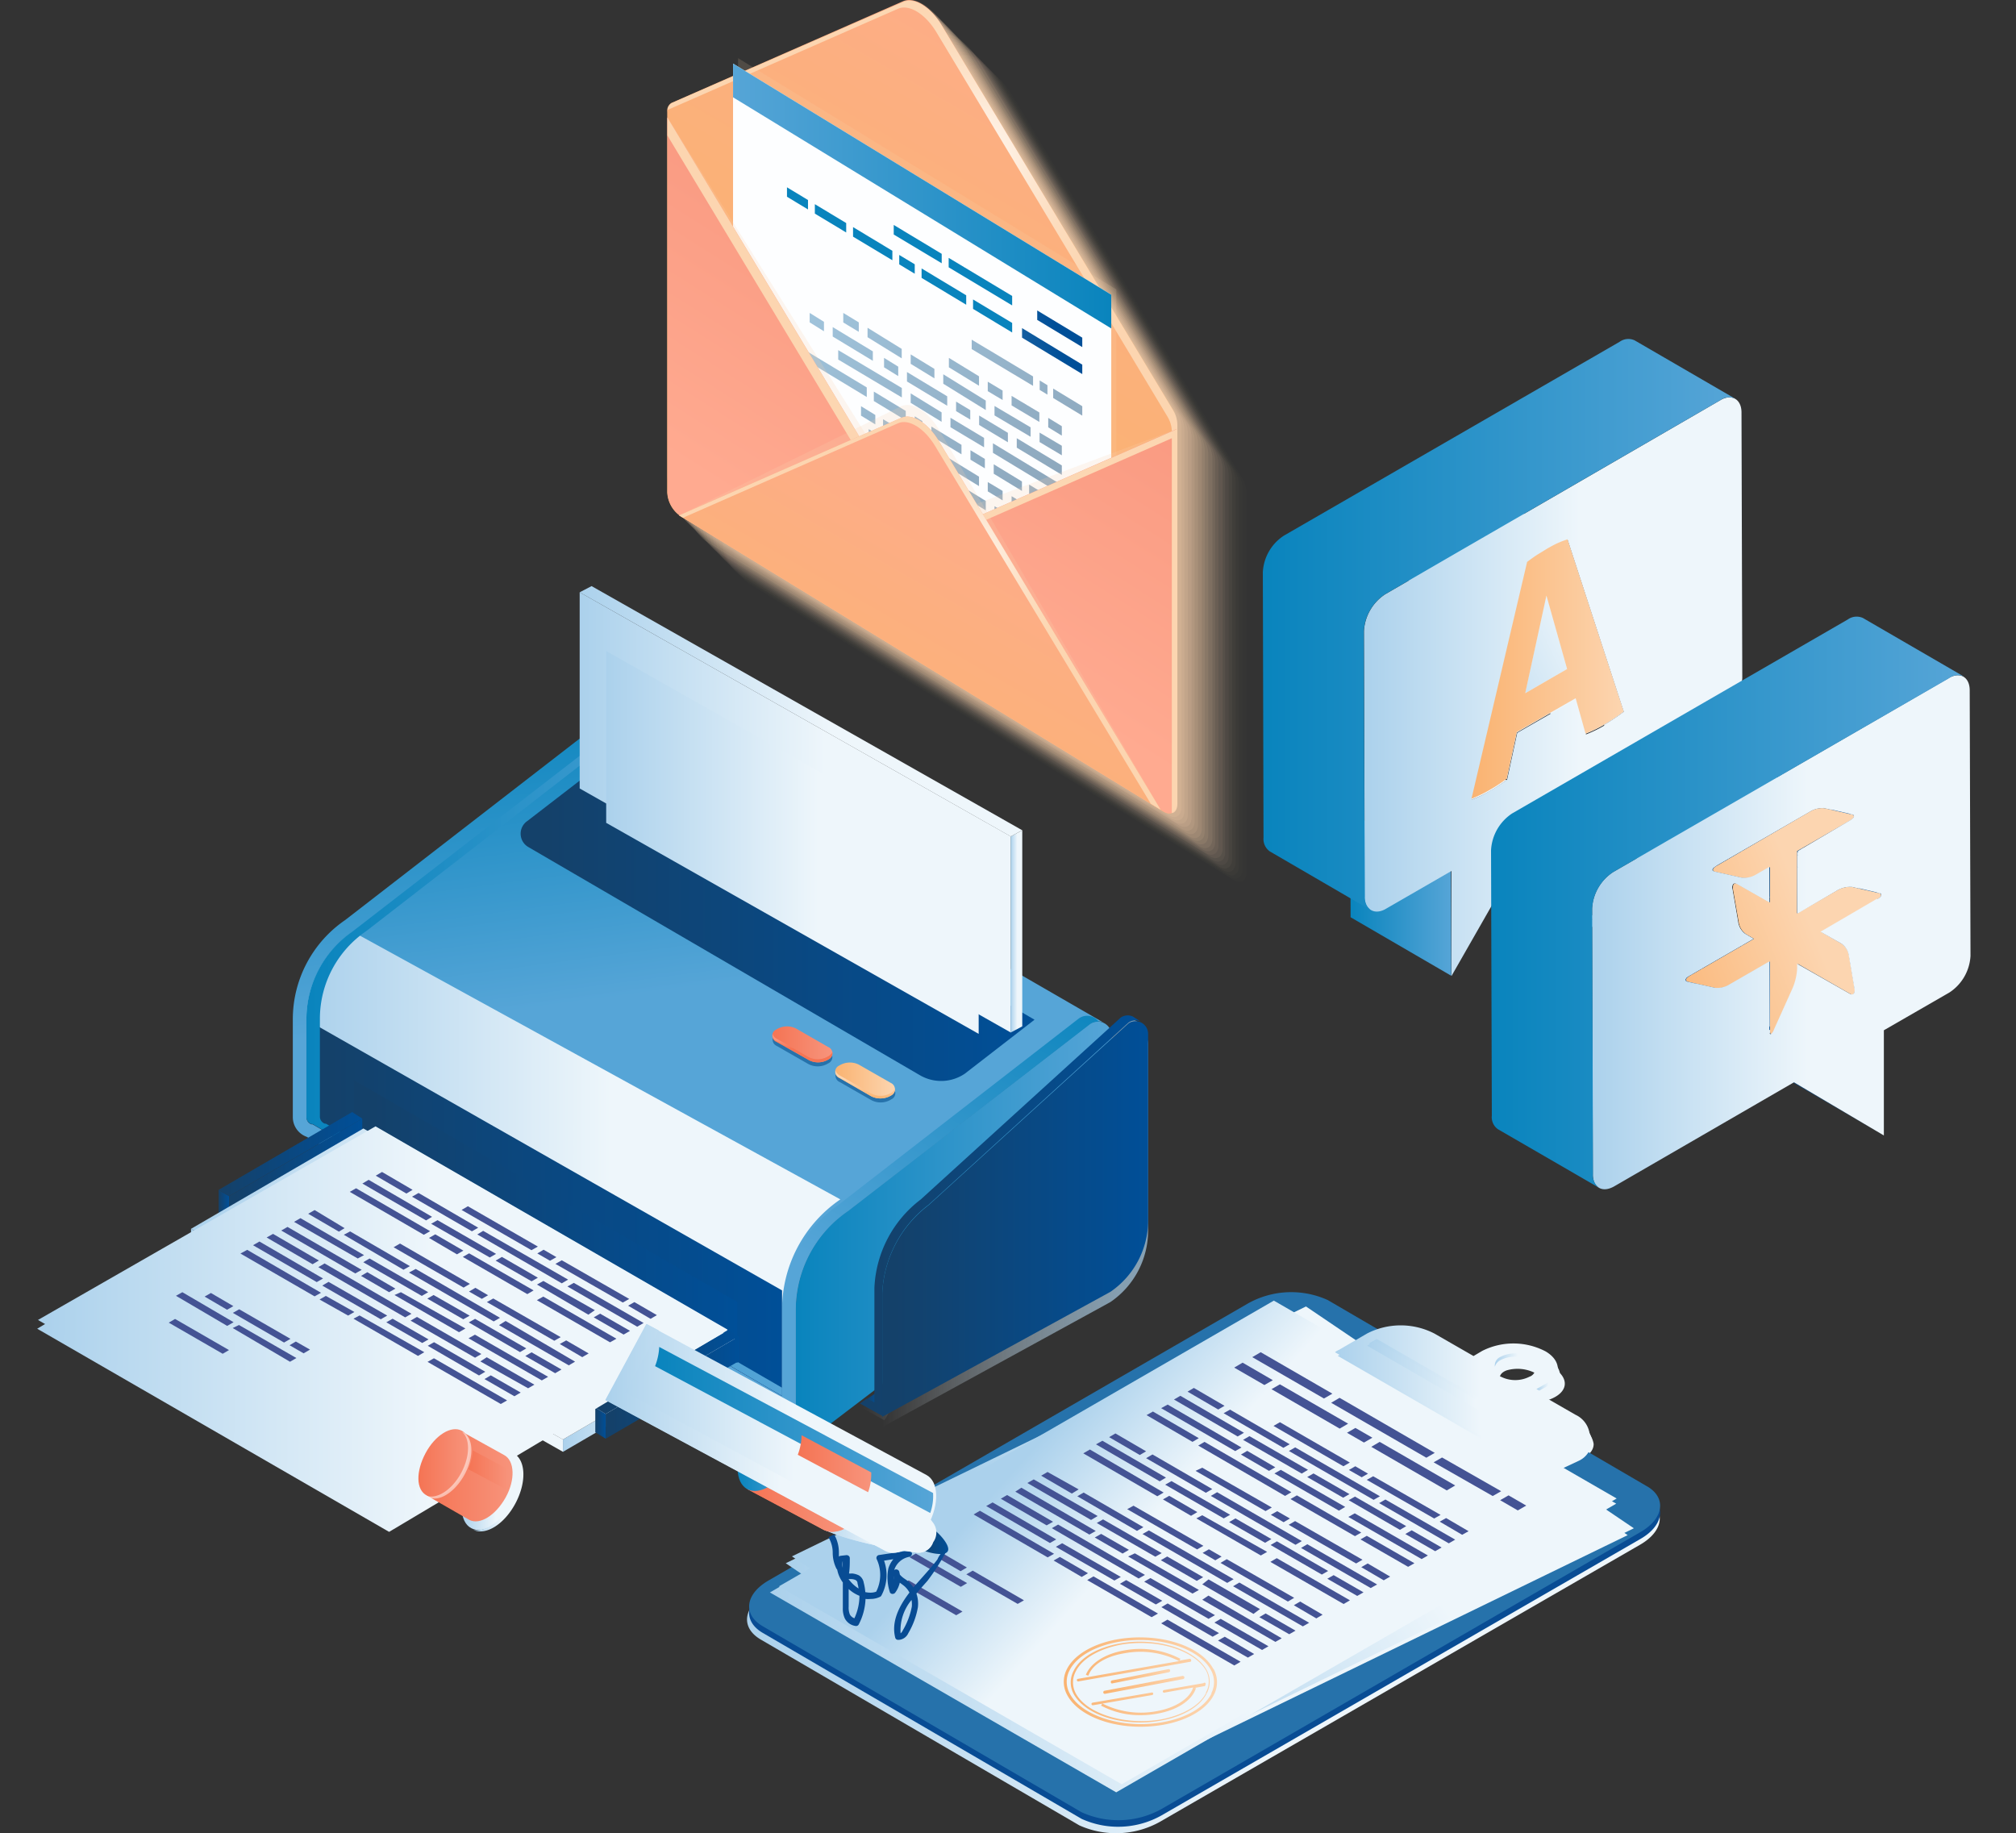 <svg xmlns="http://www.w3.org/2000/svg" xmlns:xlink="http://www.w3.org/1999/xlink" viewBox="0 0 179.42 163.16"><rect x="0" y="0" width="179.42" height="163.16" fill="#333333" stroke="none"/><defs><style>.cls-1{isolation:isolate;}.cls-2,.cls-46{mix-blend-mode:multiply;}.cls-3{fill:url(#linear-gradient);}.cls-4{fill:url(#linear-gradient-2);}.cls-5{fill:url(#linear-gradient-3);}.cls-6{fill:url(#linear-gradient-4);}.cls-7{fill:url(#linear-gradient-5);}.cls-8{fill:url(#linear-gradient-6);}.cls-9{fill:url(#linear-gradient-7);}.cls-10{fill:url(#linear-gradient-8);}.cls-11{fill:url(#linear-gradient-9);}.cls-12{fill:url(#linear-gradient-10);}.cls-13{fill:url(#linear-gradient-11);}.cls-14{fill:url(#linear-gradient-12);}.cls-15{fill:url(#linear-gradient-13);}.cls-16{fill:url(#linear-gradient-14);}.cls-17{fill:url(#linear-gradient-15);}.cls-18{fill:#2672ab;}.cls-19{fill:url(#linear-gradient-16);}.cls-20{fill:url(#linear-gradient-17);}.cls-21{fill:url(#linear-gradient-18);}.cls-22{fill:url(#linear-gradient-19);}.cls-23{fill:url(#linear-gradient-20);}.cls-24{fill:url(#linear-gradient-21);}.cls-25{fill:url(#linear-gradient-22);}.cls-26{fill:url(#linear-gradient-23);}.cls-27{fill:url(#linear-gradient-24);}.cls-28{fill:url(#linear-gradient-25);}.cls-29{fill:url(#linear-gradient-26);}.cls-30{fill:url(#linear-gradient-27);}.cls-31{fill:url(#linear-gradient-28);}.cls-32{fill:url(#linear-gradient-29);}.cls-33{fill:url(#linear-gradient-30);}.cls-34{fill:url(#linear-gradient-31);}.cls-35{fill:url(#linear-gradient-32);}.cls-36{fill:url(#linear-gradient-33);}.cls-37{fill:url(#linear-gradient-34);}.cls-38{fill:#445394;}.cls-39{fill:url(#linear-gradient-35);}.cls-40{fill:url(#linear-gradient-36);}.cls-41{fill:#084c94;}.cls-42{fill:url(#linear-gradient-37);}.cls-43{fill:url(#linear-gradient-38);}.cls-44{fill:url(#linear-gradient-39);}.cls-45{fill:url(#linear-gradient-40);}.cls-46{fill:url(#linear-gradient-41);}.cls-47{fill:url(#linear-gradient-42);}.cls-48{fill:url(#linear-gradient-43);}.cls-49{fill:url(#linear-gradient-44);}.cls-50{fill:url(#linear-gradient-45);}.cls-51{fill:url(#linear-gradient-46);}.cls-52{fill:url(#linear-gradient-47);}.cls-53{fill:url(#linear-gradient-48);}.cls-54{fill:url(#linear-gradient-49);}.cls-55{fill:url(#linear-gradient-50);}.cls-56{fill:url(#linear-gradient-51);}.cls-57{fill:url(#linear-gradient-52);}.cls-58{fill:url(#linear-gradient-53);}.cls-59{fill:url(#linear-gradient-54);}.cls-60{fill:url(#linear-gradient-55);}.cls-61{fill:url(#linear-gradient-56);}.cls-62{fill:url(#linear-gradient-57);}.cls-63{fill:url(#linear-gradient-58);}.cls-64{fill:url(#linear-gradient-59);}.cls-65{fill:url(#linear-gradient-60);}.cls-66{fill:url(#linear-gradient-61);}.cls-67{fill:url(#linear-gradient-63);}.cls-68{fill:url(#linear-gradient-64);}.cls-69{fill:url(#linear-gradient-65);}.cls-70{fill:url(#linear-gradient-66);}.cls-71{fill:#fff;}.cls-166,.cls-167,.cls-168,.cls-169,.cls-170,.cls-171,.cls-172,.cls-173,.cls-174,.cls-175,.cls-176,.cls-177,.cls-178,.cls-179,.cls-180,.cls-181,.cls-182,.cls-183,.cls-184,.cls-185,.cls-186,.cls-187,.cls-188,.cls-189,.cls-190,.cls-191,.cls-192,.cls-193,.cls-196,.cls-197,.cls-198,.cls-199,.cls-200,.cls-201,.cls-202,.cls-203,.cls-204,.cls-205,.cls-206,.cls-207,.cls-208,.cls-209,.cls-210,.cls-211,.cls-212,.cls-213,.cls-214,.cls-215,.cls-216,.cls-217,.cls-219,.cls-71{opacity:0.5;}.cls-72{fill:url(#linear-gradient-68);}.cls-73{fill:url(#linear-gradient-69);}.cls-74{fill:url(#linear-gradient-70);}.cls-75{fill:url(#linear-gradient-71);}.cls-76{fill:url(#linear-gradient-72);}.cls-77{fill:url(#linear-gradient-73);}.cls-78{fill:url(#linear-gradient-74);}.cls-79{fill:url(#linear-gradient-75);}.cls-80{fill:url(#linear-gradient-76);}.cls-81{fill:url(#linear-gradient-77);}.cls-82{fill:url(#linear-gradient-78);}.cls-83{fill:url(#linear-gradient-79);}.cls-84{fill:url(#linear-gradient-80);}.cls-85{fill:url(#linear-gradient-81);}.cls-86{fill:url(#linear-gradient-82);}.cls-87{fill:url(#linear-gradient-83);}.cls-88{fill:url(#linear-gradient-84);}.cls-89{fill:url(#linear-gradient-85);}.cls-90{fill:url(#linear-gradient-86);}.cls-91{fill:url(#linear-gradient-87);}.cls-92{fill:url(#linear-gradient-88);}.cls-93{fill:url(#linear-gradient-89);}.cls-94{fill:url(#linear-gradient-90);}.cls-95{fill:url(#linear-gradient-91);}.cls-96{fill:url(#linear-gradient-92);}.cls-97{fill:url(#linear-gradient-93);}.cls-98{fill:url(#linear-gradient-94);}.cls-99{fill:url(#linear-gradient-95);}.cls-100{fill:url(#linear-gradient-96);}.cls-101{fill:url(#linear-gradient-97);}.cls-102{fill:url(#linear-gradient-98);}.cls-103{fill:url(#linear-gradient-99);}.cls-104{fill:url(#linear-gradient-100);}.cls-105{fill:url(#linear-gradient-101);}.cls-106{fill:url(#linear-gradient-102);}.cls-107{fill:url(#linear-gradient-103);}.cls-108{fill:url(#linear-gradient-104);}.cls-109{fill:url(#linear-gradient-105);}.cls-110{fill:url(#linear-gradient-106);}.cls-111{fill:url(#linear-gradient-107);}.cls-112{fill:url(#linear-gradient-108);}.cls-113{fill:url(#linear-gradient-109);}.cls-114{fill:url(#linear-gradient-110);}.cls-115{fill:url(#linear-gradient-111);}.cls-116{fill:url(#linear-gradient-112);}.cls-117{fill:url(#linear-gradient-113);}.cls-118{fill:url(#linear-gradient-114);}.cls-119{fill:url(#linear-gradient-115);}.cls-120{fill:url(#linear-gradient-116);}.cls-121{fill:url(#linear-gradient-117);}.cls-122{fill:url(#linear-gradient-118);}.cls-123{fill:url(#linear-gradient-119);}.cls-124{fill:url(#linear-gradient-120);}.cls-125{fill:url(#linear-gradient-121);}.cls-126{fill:url(#linear-gradient-122);}.cls-127{fill:url(#linear-gradient-123);}.cls-128{fill:url(#linear-gradient-124);}.cls-129{fill:url(#linear-gradient-125);}.cls-130{fill:url(#linear-gradient-126);}.cls-131{fill:url(#linear-gradient-127);}.cls-132{fill:url(#linear-gradient-128);}.cls-133{fill:url(#linear-gradient-129);}.cls-134{fill:url(#linear-gradient-130);}.cls-135{fill:url(#linear-gradient-131);}.cls-136{fill:url(#linear-gradient-132);}.cls-137{fill:url(#linear-gradient-133);}.cls-138{fill:url(#linear-gradient-134);}.cls-139{fill:url(#linear-gradient-135);}.cls-140{fill:url(#linear-gradient-136);}.cls-141,.cls-142,.cls-143,.cls-144,.cls-145,.cls-146,.cls-147,.cls-148,.cls-149,.cls-150,.cls-151,.cls-152,.cls-153,.cls-154,.cls-155,.cls-156,.cls-157,.cls-158,.cls-159,.cls-160,.cls-161,.cls-162,.cls-223{fill:#fcd5b0;}.cls-141{opacity:0;}.cls-142{opacity:0.01;}.cls-143{opacity:0.01;}.cls-144{opacity:0.02;}.cls-145{opacity:0.03;}.cls-146{opacity:0.04;}.cls-147{opacity:0.04;}.cls-148{opacity:0.05;}.cls-149{opacity:0.06;}.cls-150{opacity:0.06;}.cls-151{opacity:0.07;}.cls-152{opacity:0.08;}.cls-153{opacity:0.09;}.cls-154{opacity:0.09;}.cls-155{opacity:0.1;}.cls-156{opacity:0.11;}.cls-157{opacity:0.11;}.cls-158{opacity:0.12;}.cls-159{opacity:0.13;}.cls-160{opacity:0.14;}.cls-161{opacity:0.14;}.cls-162{opacity:0.15;}.cls-163{fill:url(#New_Gradient_Swatch_copy_27);}.cls-164,.cls-225,.cls-227{mix-blend-mode:color-dodge;}.cls-164{fill:url(#radial-gradient);}.cls-165{fill:#fdfeff;}.cls-166{fill:url(#New_Gradient_Swatch_copy_29);}.cls-167{fill:url(#New_Gradient_Swatch_copy_29-2);}.cls-168{fill:url(#New_Gradient_Swatch_copy_29-3);}.cls-169{fill:url(#New_Gradient_Swatch_copy_29-4);}.cls-170{fill:url(#New_Gradient_Swatch_copy_29-5);}.cls-171{fill:url(#New_Gradient_Swatch_copy_29-6);}.cls-172{fill:url(#New_Gradient_Swatch_copy_29-7);}.cls-173{fill:url(#New_Gradient_Swatch_copy_29-8);}.cls-174{fill:url(#New_Gradient_Swatch_copy_29-9);}.cls-175{fill:url(#New_Gradient_Swatch_copy_29-10);}.cls-176{fill:url(#New_Gradient_Swatch_copy_29-11);}.cls-177{fill:url(#New_Gradient_Swatch_copy_29-12);}.cls-178{fill:url(#New_Gradient_Swatch_copy_29-13);}.cls-179{fill:url(#New_Gradient_Swatch_copy_29-14);}.cls-180{fill:url(#New_Gradient_Swatch_copy_29-15);}.cls-181{fill:url(#New_Gradient_Swatch_copy_29-16);}.cls-182{fill:url(#New_Gradient_Swatch_copy_29-17);}.cls-183{fill:url(#New_Gradient_Swatch_copy_29-18);}.cls-184{fill:url(#New_Gradient_Swatch_copy_29-19);}.cls-185{fill:url(#New_Gradient_Swatch_copy_29-20);}.cls-186{fill:url(#New_Gradient_Swatch_copy_29-21);}.cls-187{fill:url(#New_Gradient_Swatch_copy_29-22);}.cls-188{fill:url(#New_Gradient_Swatch_copy_29-23);}.cls-189{fill:url(#New_Gradient_Swatch_copy_29-24);}.cls-190{fill:url(#New_Gradient_Swatch_copy_29-25);}.cls-191{fill:url(#New_Gradient_Swatch_copy_29-26);}.cls-192{fill:url(#New_Gradient_Swatch_copy_29-27);}.cls-193{fill:url(#New_Gradient_Swatch_copy_29-28);}.cls-194{fill:url(#New_Gradient_Swatch_copy_30);}.cls-195{fill:url(#New_Gradient_Swatch_copy_30-2);}.cls-196{fill:url(#New_Gradient_Swatch_copy_29-29);}.cls-197{fill:url(#New_Gradient_Swatch_copy_29-30);}.cls-198{fill:url(#New_Gradient_Swatch_copy_29-31);}.cls-199{fill:url(#New_Gradient_Swatch_copy_29-32);}.cls-200{fill:url(#New_Gradient_Swatch_copy_29-33);}.cls-201{fill:url(#New_Gradient_Swatch_copy_29-34);}.cls-202{fill:url(#New_Gradient_Swatch_copy_29-35);}.cls-203{fill:url(#New_Gradient_Swatch_copy_29-36);}.cls-204{fill:url(#New_Gradient_Swatch_copy_29-37);}.cls-205{fill:url(#New_Gradient_Swatch_copy_29-38);}.cls-206{fill:url(#New_Gradient_Swatch_copy_29-39);}.cls-207{fill:url(#New_Gradient_Swatch_copy_29-40);}.cls-208{fill:url(#New_Gradient_Swatch_copy_29-41);}.cls-209{fill:url(#New_Gradient_Swatch_copy_29-42);}.cls-210{fill:url(#New_Gradient_Swatch_copy_29-43);}.cls-211{fill:url(#New_Gradient_Swatch_copy_29-44);}.cls-212{fill:url(#New_Gradient_Swatch_copy_29-45);}.cls-213{fill:url(#New_Gradient_Swatch_copy_29-46);}.cls-214{fill:url(#New_Gradient_Swatch_copy_29-47);}.cls-215{fill:url(#New_Gradient_Swatch_copy_29-48);}.cls-216{fill:url(#New_Gradient_Swatch_copy_29-49);}.cls-217{fill:url(#New_Gradient_Swatch_copy_29-50);}.cls-218{fill:#0984bd;}.cls-220{fill:url(#New_Gradient_Swatch_copy_29-51);}.cls-221{fill:url(#New_Gradient_Swatch_copy_29-52);}.cls-222{fill:url(#linear-gradient-137);}.cls-223{opacity:0.2;}.cls-224{fill:url(#linear-gradient-138);}.cls-225{fill:url(#radial-gradient-2);}.cls-226{fill:url(#New_Gradient_Swatch_copy_27-2);}.cls-227{fill:url(#radial-gradient-3);}</style><linearGradient id="linear-gradient" x1="77.33" y1="124.72" x2="78.34" y2="124.72" gradientUnits="userSpaceOnUse"><stop offset="0" stop-color="#eef6fb" stop-opacity="0"/><stop offset="0.23" stop-color="#daebf6" stop-opacity="0.21"/><stop offset="0.48" stop-color="#c6e0f2" stop-opacity="0.42"/><stop offset="0.7" stop-color="#b7d8ef" stop-opacity="0.57"/><stop offset="0.88" stop-color="#aed3ed" stop-opacity="0.67"/><stop offset="1" stop-color="#abd1ec" stop-opacity="0.7"/></linearGradient><linearGradient id="linear-gradient-2" x1="76.75" y1="108.54" x2="101.74" y2="108.54" xlink:href="#linear-gradient"/><linearGradient id="linear-gradient-3" x1="78.52" y1="109.37" x2="102.18" y2="109.37" xlink:href="#linear-gradient"/><linearGradient id="linear-gradient-4" x1="70.82" y1="109.02" x2="98.94" y2="109.02" gradientUnits="userSpaceOnUse"><stop offset="0" stop-color="#0984bd"/><stop offset="1" stop-color="#56a5d7"/></linearGradient><linearGradient id="linear-gradient-5" x1="57.48" y1="60.27" x2="61.15" y2="87.94" xlink:href="#linear-gradient-4"/><linearGradient id="linear-gradient-6" x1="93.48" y1="85.12" x2="76.72" y2="114.62" xlink:href="#linear-gradient-4"/><linearGradient id="linear-gradient-7" x1="77.11" y1="124.41" x2="78.12" y2="124.41" gradientUnits="userSpaceOnUse"><stop offset="0.05" stop-color="#14416a"/><stop offset="1" stop-color="#004f98"/></linearGradient><linearGradient id="linear-gradient-8" x1="76.54" y1="108.22" x2="101.52" y2="108.22" xlink:href="#linear-gradient-7"/><linearGradient id="linear-gradient-9" x1="78.52" y1="108.44" x2="102.18" y2="108.44" xlink:href="#linear-gradient-7"/><linearGradient id="linear-gradient-10" x1="27.27" y1="103.58" x2="74.79" y2="103.58" gradientUnits="userSpaceOnUse"><stop offset="0" stop-color="#abd1ec"/><stop offset="0.57" stop-color="#eef6fb"/></linearGradient><linearGradient id="linear-gradient-11" x1="27.27" y1="107.49" x2="69.6" y2="107.49" xlink:href="#linear-gradient-7"/><linearGradient id="linear-gradient-12" x1="27.27" y1="94.91" x2="69.6" y2="94.91" xlink:href="#linear-gradient-4"/><linearGradient id="linear-gradient-13" x1="46.34" y1="82.17" x2="92.07" y2="82.17" xlink:href="#linear-gradient-7"/><linearGradient id="linear-gradient-14" x1="31.48" y1="108.7" x2="65.63" y2="108.7" xlink:href="#linear-gradient-7"/><linearGradient id="linear-gradient-15" x1="31.48" y1="108.78" x2="65.63" y2="108.78" xlink:href="#linear-gradient-7"/><linearGradient id="linear-gradient-16" x1="68.75" y1="92.94" x2="74.07" y2="92.94" gradientUnits="userSpaceOnUse"><stop offset="0" stop-color="#f57454"/><stop offset="1" stop-color="#f7947c"/></linearGradient><linearGradient id="linear-gradient-17" x1="74.35" y1="96.16" x2="79.67" y2="96.16" gradientUnits="userSpaceOnUse"><stop offset="0" stop-color="#fab371"/><stop offset="1" stop-color="#fcd5b0"/></linearGradient><linearGradient id="linear-gradient-18" x1="76.85" y1="97.63" x2="77" y2="96.19" xlink:href="#linear-gradient-17"/><linearGradient id="linear-gradient-19" x1="71.33" y1="93.45" x2="71.42" y2="92.83" xlink:href="#linear-gradient-16"/><linearGradient id="linear-gradient-20" x1="19.46" y1="107.27" x2="20.39" y2="107.27" xlink:href="#linear-gradient-7"/><linearGradient id="linear-gradient-21" x1="20.39" y1="104.1" x2="32.24" y2="104.1" xlink:href="#linear-gradient-7"/><linearGradient id="linear-gradient-22" x1="19.46" y1="102.71" x2="32.24" y2="102.71" xlink:href="#linear-gradient-7"/><linearGradient id="linear-gradient-23" x1="17" y1="119.28" x2="50.11" y2="119.28" xlink:href="#linear-gradient-10"/><linearGradient id="linear-gradient-24" x1="50.1" y1="124.2" x2="65.42" y2="124.2" xlink:href="#linear-gradient-10"/><linearGradient id="linear-gradient-25" x1="17" y1="114.27" x2="65.42" y2="114.27" xlink:href="#linear-gradient-10"/><linearGradient id="linear-gradient-26" x1="52.98" y1="126.66" x2="53.91" y2="126.66" xlink:href="#linear-gradient-7"/><linearGradient id="linear-gradient-27" x1="53.9" y1="123.49" x2="65.76" y2="123.49" xlink:href="#linear-gradient-7"/><linearGradient id="linear-gradient-28" x1="52.98" y1="122.1" x2="65.76" y2="122.1" xlink:href="#linear-gradient-7"/><linearGradient id="linear-gradient-29" x1="51.59" y1="72.3" x2="89.96" y2="72.3" xlink:href="#linear-gradient-10"/><linearGradient id="linear-gradient-30" x1="89.95" y1="82.89" x2="90.98" y2="82.89" xlink:href="#linear-gradient-10"/><linearGradient id="linear-gradient-31" x1="51.59" y1="63.3" x2="90.98" y2="63.3" xlink:href="#linear-gradient-10"/><linearGradient id="linear-gradient-32" x1="53.95" y1="74.97" x2="87.1" y2="74.97" xlink:href="#linear-gradient-10"/><linearGradient id="linear-gradient-33" x1="3.31" y1="118.31" x2="64.75" y2="118.31" xlink:href="#linear-gradient-10"/><linearGradient id="linear-gradient-34" x1="3.38" y1="117.9" x2="64.75" y2="117.9" xlink:href="#linear-gradient-10"/><linearGradient id="linear-gradient-35" x1="66.49" y1="139.64" x2="147.7" y2="139.64" xlink:href="#linear-gradient-10"/><linearGradient id="linear-gradient-36" x1="118.84" y1="124.67" x2="141.84" y2="124.67" xlink:href="#linear-gradient-10"/><linearGradient id="linear-gradient-37" x1="69.93" y1="137.87" x2="144.86" y2="137.87" xlink:href="#linear-gradient-10"/><linearGradient id="linear-gradient-38" x1="95.46" y1="145.09" x2="138.91" y2="117.85" xlink:href="#linear-gradient-10"/><linearGradient id="linear-gradient-39" x1="68.52" y1="137.77" x2="143.84" y2="137.77" xlink:href="#linear-gradient-10"/><linearGradient id="linear-gradient-40" x1="94.33" y1="126.27" x2="110.11" y2="140.42" xlink:href="#linear-gradient-10"/><linearGradient id="linear-gradient-41" x1="119.05" y1="124.93" x2="141.67" y2="124.93" xlink:href="#linear-gradient-10"/><linearGradient id="linear-gradient-42" x1="118.85" y1="124.48" x2="141.47" y2="124.48" xlink:href="#linear-gradient-10"/><linearGradient id="linear-gradient-43" x1="133.03" y1="121.04" x2="136.64" y2="121.04" xlink:href="#linear-gradient-10"/><linearGradient id="linear-gradient-44" x1="136.74" y1="122.71" x2="138.64" y2="122.71" xlink:href="#linear-gradient-10"/><linearGradient id="linear-gradient-45" x1="118.85" y1="125.59" x2="141.47" y2="125.59" xlink:href="#linear-gradient-10"/><linearGradient id="linear-gradient-46" x1="121.83" y1="124.05" x2="138.79" y2="124.05" xlink:href="#linear-gradient-10"/><linearGradient id="linear-gradient-47" x1="121.67" y1="124.26" x2="138.62" y2="124.26" xlink:href="#linear-gradient-10"/><linearGradient id="linear-gradient-48" x1="94.68" y1="149.69" x2="108.26" y2="149.69" xlink:href="#linear-gradient-17"/><linearGradient id="linear-gradient-49" x1="98.19" y1="149.95" x2="105.41" y2="149.95" xlink:href="#linear-gradient-17"/><linearGradient id="linear-gradient-50" x1="98.81" y1="149.21" x2="104.14" y2="149.21" xlink:href="#linear-gradient-17"/><linearGradient id="linear-gradient-51" x1="81.47" y1="137.12" x2="84.4" y2="137.12" xlink:href="#linear-gradient-7"/><linearGradient id="linear-gradient-52" x1="72.16" y1="133.66" x2="83.38" y2="133.66" xlink:href="#linear-gradient-10"/><linearGradient id="linear-gradient-53" x1="72.16" y1="133.66" x2="83.01" y2="133.66" xlink:href="#linear-gradient-10"/><linearGradient id="linear-gradient-54" x1="66.5" y1="131.05" x2="77.85" y2="131.05" xlink:href="#linear-gradient-16"/><linearGradient id="linear-gradient-55" x1="78.07" y1="133.97" x2="83.02" y2="133.97" xlink:href="#linear-gradient-10"/><linearGradient id="linear-gradient-56" x1="66.5" y1="134.08" x2="75.7" y2="134.08" xlink:href="#linear-gradient-16"/><linearGradient id="linear-gradient-57" x1="65.65" y1="129.14" x2="71.02" y2="129.14" xlink:href="#linear-gradient-4"/><linearGradient id="linear-gradient-58" x1="53.87" y1="128.02" x2="83.35" y2="128.02" xlink:href="#linear-gradient-10"/><linearGradient id="linear-gradient-59" x1="53.87" y1="128.02" x2="81.19" y2="128.02" xlink:href="#linear-gradient-10"/><linearGradient id="linear-gradient-60" x1="41.08" y1="132.65" x2="46.45" y2="132.65" xlink:href="#linear-gradient-10"/><linearGradient id="linear-gradient-61" x1="41.93" y1="136.03" x2="41.94" y2="136.03" xlink:href="#linear-gradient-10"/><linearGradient id="linear-gradient-63" x1="42.15" y1="132.73" x2="46.58" y2="132.73" xlink:href="#linear-gradient-10"/><linearGradient id="linear-gradient-64" x1="37.95" y1="131.37" x2="45.67" y2="131.37" xlink:href="#linear-gradient-16"/><linearGradient id="linear-gradient-65" x1="37.23" y1="130.23" x2="41.79" y2="130.23" xlink:href="#linear-gradient-16"/><linearGradient id="linear-gradient-66" x1="41.04" y1="127.35" x2="41.05" y2="127.35" xlink:href="#linear-gradient-16"/><linearGradient id="linear-gradient-68" x1="58.3" y1="127.25" x2="83.05" y2="127.25" xlink:href="#linear-gradient-4"/><linearGradient id="linear-gradient-69" x1="41.67" y1="130.83" x2="45.39" y2="130.83" xlink:href="#linear-gradient-16"/><linearGradient id="linear-gradient-70" x1="71.03" y1="130.27" x2="77.57" y2="130.27" xlink:href="#linear-gradient-16"/><linearGradient id="linear-gradient-71" x1="133.8" y1="61.32" x2="144.51" y2="61.32" xlink:href="#linear-gradient-10"/><linearGradient id="linear-gradient-72" x1="132.17" y1="62.3" x2="142.75" y2="62.3" xlink:href="#linear-gradient-10"/><linearGradient id="linear-gradient-73" x1="131.28" y1="61.13" x2="141.12" y2="61.13" xlink:href="#linear-gradient-10"/><linearGradient id="linear-gradient-74" x1="120.18" y1="79.56" x2="129.16" y2="79.56" xlink:href="#linear-gradient-4"/><linearGradient id="linear-gradient-75" x1="125.15" y1="64.67" x2="135" y2="64.67" xlink:href="#linear-gradient-10"/><linearGradient id="linear-gradient-76" x1="126.04" y1="61.07" x2="140.24" y2="61.07" xlink:href="#linear-gradient-10"/><linearGradient id="linear-gradient-77" x1="122.02" y1="67.65" x2="134.1" y2="67.65" xlink:href="#linear-gradient-10"/><linearGradient id="linear-gradient-78" x1="129.62" y1="45.63" x2="139.5" y2="45.63" xlink:href="#linear-gradient-10"/><linearGradient id="linear-gradient-79" x1="130.55" y1="53.08" x2="144.51" y2="53.08" xlink:href="#linear-gradient-10"/><linearGradient id="linear-gradient-80" x1="126.78" y1="58.02" x2="139.47" y2="58.02" xlink:href="#linear-gradient-10"/><linearGradient id="linear-gradient-81" x1="128.67" y1="53.64" x2="139.47" y2="53.64" xlink:href="#linear-gradient-10"/><linearGradient id="linear-gradient-82" x1="126.78" y1="54.72" x2="137.63" y2="54.72" xlink:href="#linear-gradient-10"/><linearGradient id="linear-gradient-83" x1="127.85" y1="46.35" x2="138.58" y2="46.35" xlink:href="#linear-gradient-10"/><linearGradient id="linear-gradient-84" x1="122.02" y1="58.02" x2="135.92" y2="58.02" xlink:href="#linear-gradient-10"/><linearGradient id="linear-gradient-85" x1="126.96" y1="47.17" x2="136.8" y2="47.17" xlink:href="#linear-gradient-10"/><linearGradient id="linear-gradient-86" x1="121.34" y1="61.1" x2="155.06" y2="61.1" xlink:href="#linear-gradient-10"/><linearGradient id="linear-gradient-87" x1="126.97" y1="61.83" x2="151.18" y2="50.59" xlink:href="#linear-gradient-10"/><linearGradient id="linear-gradient-88" x1="130.97" y1="59.59" x2="144.51" y2="59.59" xlink:href="#linear-gradient-17"/><linearGradient id="linear-gradient-89" x1="112.39" y1="55.57" x2="154.44" y2="55.57" xlink:href="#linear-gradient-4"/><linearGradient id="linear-gradient-90" x1="156.01" y1="85.66" x2="165.08" y2="85.66" xlink:href="#linear-gradient-7"/><linearGradient id="linear-gradient-91" x1="155.75" y1="85.9" x2="164.96" y2="85.9" xlink:href="#linear-gradient-7"/><linearGradient id="linear-gradient-92" x1="151.01" y1="84.52" x2="164.7" y2="84.52" xlink:href="#linear-gradient-7"/><linearGradient id="linear-gradient-93" x1="155.74" y1="85.87" x2="164.7" y2="85.87" xlink:href="#linear-gradient-10"/><linearGradient id="linear-gradient-94" x1="150.69" y1="96.08" x2="167.69" y2="96.08" xlink:href="#linear-gradient-7"/><linearGradient id="linear-gradient-95" x1="155.6" y1="83.92" x2="165.07" y2="83.92" xlink:href="#linear-gradient-7"/><linearGradient id="linear-gradient-96" x1="153.09" y1="80.87" x2="163.93" y2="80.87" xlink:href="#linear-gradient-10"/><linearGradient id="linear-gradient-97" x1="154.97" y1="81.92" x2="164.56" y2="81.92" xlink:href="#linear-gradient-7"/><linearGradient id="linear-gradient-98" x1="153.09" y1="78.88" x2="167.1" y2="78.88" xlink:href="#linear-gradient-7"/><linearGradient id="linear-gradient-99" x1="155.89" y1="76.61" x2="167.22" y2="76.61" xlink:href="#linear-gradient-10"/><linearGradient id="linear-gradient-100" x1="158.15" y1="77.17" x2="167.43" y2="77.17" xlink:href="#linear-gradient-7"/><linearGradient id="linear-gradient-101" x1="158.27" y1="76.9" x2="167.35" y2="76.9" xlink:href="#linear-gradient-10"/><linearGradient id="linear-gradient-102" x1="148.95" y1="87.19" x2="159.57" y2="87.19" xlink:href="#linear-gradient-7"/><linearGradient id="linear-gradient-103" x1="150.61" y1="84.48" x2="159.97" y2="84.48" xlink:href="#linear-gradient-7"/><linearGradient id="linear-gradient-104" x1="148.53" y1="86.05" x2="157.5" y2="86.05" xlink:href="#linear-gradient-10"/><linearGradient id="linear-gradient-105" x1="148.62" y1="89.25" x2="157.9" y2="89.25" xlink:href="#linear-gradient-7"/><linearGradient id="linear-gradient-106" x1="148.54" y1="89.28" x2="157.57" y2="89.28" xlink:href="#linear-gradient-10"/><linearGradient id="linear-gradient-107" x1="151.01" y1="83.4" x2="159.97" y2="83.4" xlink:href="#linear-gradient-7"/><linearGradient id="linear-gradient-108" x1="154.58" y1="76.47" x2="164.84" y2="76.47" xlink:href="#linear-gradient-10"/><linearGradient id="linear-gradient-109" x1="151" y1="77.65" x2="163.54" y2="77.65" xlink:href="#linear-gradient-10"/><linearGradient id="linear-gradient-110" x1="150.98" y1="71.78" x2="164.66" y2="71.78" xlink:href="#linear-gradient-7"/><linearGradient id="linear-gradient-111" x1="153.44" y1="69.6" x2="164.79" y2="69.6" xlink:href="#linear-gradient-10"/><linearGradient id="linear-gradient-112" x1="155.71" y1="70.17" x2="165" y2="70.17" xlink:href="#linear-gradient-7"/><linearGradient id="linear-gradient-113" x1="155.83" y1="69.9" x2="164.91" y2="69.9" xlink:href="#linear-gradient-10"/><linearGradient id="linear-gradient-114" x1="144.94" y1="84.01" x2="157.48" y2="84.01" xlink:href="#linear-gradient-7"/><linearGradient id="linear-gradient-115" x1="150.98" y1="75.91" x2="159.95" y2="75.91" xlink:href="#linear-gradient-7"/><linearGradient id="linear-gradient-116" x1="143.65" y1="85.19" x2="153.89" y2="85.19" xlink:href="#linear-gradient-7"/><linearGradient id="linear-gradient-117" x1="146.37" y1="80.73" x2="156.04" y2="80.73" xlink:href="#linear-gradient-10"/><linearGradient id="linear-gradient-118" x1="152.15" y1="69.46" x2="162.4" y2="69.46" xlink:href="#linear-gradient-10"/><linearGradient id="linear-gradient-119" x1="145.74" y1="80.02" x2="155.33" y2="80.02" xlink:href="#linear-gradient-10"/><linearGradient id="linear-gradient-120" x1="148.5" y1="76.15" x2="157.47" y2="76.15" xlink:href="#linear-gradient-10"/><linearGradient id="linear-gradient-121" x1="147.33" y1="74.91" x2="157.46" y2="74.91" xlink:href="#linear-gradient-7"/><linearGradient id="linear-gradient-122" x1="141.26" y1="85.05" x2="152.6" y2="85.05" xlink:href="#linear-gradient-7"/><linearGradient id="linear-gradient-123" x1="141.13" y1="84.75" x2="150.21" y2="84.75" xlink:href="#linear-gradient-7"/><linearGradient id="linear-gradient-124" x1="141.39" y1="82.59" x2="156.04" y2="82.59" xlink:href="#linear-gradient-10"/><linearGradient id="linear-gradient-125" x1="141.05" y1="84.48" x2="150.34" y2="84.48" xlink:href="#linear-gradient-10"/><linearGradient id="linear-gradient-126" x1="146.04" y1="75.4" x2="156.28" y2="75.4" xlink:href="#linear-gradient-7"/><linearGradient id="linear-gradient-127" x1="145.6" y1="76.9" x2="157.47" y2="76.9" xlink:href="#linear-gradient-10"/><linearGradient id="linear-gradient-128" x1="145.23" y1="78.01" x2="154.7" y2="78.01" xlink:href="#linear-gradient-10"/><linearGradient id="linear-gradient-129" x1="145.21" y1="76.26" x2="154.56" y2="76.26" xlink:href="#linear-gradient-10"/><linearGradient id="linear-gradient-130" x1="143.64" y1="75.26" x2="154.99" y2="75.26" xlink:href="#linear-gradient-7"/><linearGradient id="linear-gradient-131" x1="143.52" y1="74.96" x2="152.6" y2="74.96" xlink:href="#linear-gradient-7"/><linearGradient id="linear-gradient-132" x1="143.77" y1="72.03" x2="161.11" y2="72.03" xlink:href="#linear-gradient-10"/><linearGradient id="linear-gradient-133" x1="143.43" y1="74.69" x2="152.73" y2="74.69" xlink:href="#linear-gradient-10"/><linearGradient id="linear-gradient-134" x1="145.96" y1="87.36" x2="160.87" y2="81.52" xlink:href="#linear-gradient-17"/><linearGradient id="linear-gradient-135" x1="141.65" y1="82.96" x2="175.37" y2="82.96" xlink:href="#linear-gradient-10"/><linearGradient id="linear-gradient-136" x1="132.7" y1="80.3" x2="174.75" y2="80.3" xlink:href="#linear-gradient-4"/><linearGradient id="New_Gradient_Swatch_copy_27" x1="7183.7" y1="-193.87" x2="7183.7" y2="-242.11" gradientTransform="matrix(0.87, 0.5, 0, 1.15, -6139.02, -3310.66)" gradientUnits="userSpaceOnUse"><stop offset="0.04" stop-color="#fab371"/><stop offset="0.57" stop-color="#fcaf80"/><stop offset="1" stop-color="#ffaa90"/></linearGradient><radialGradient id="radial-gradient" cx="-574.83" cy="-1255.66" r="22.67" gradientTransform="matrix(-0.81, 0, 0, 0.86, -379.17, 1093.97)" gradientUnits="userSpaceOnUse"><stop offset="0" stop-color="#fff"/><stop offset="0.15" stop-color="#fef1e5"/><stop offset="0.33" stop-color="#fde5ce"/><stop offset="0.52" stop-color="#fcdcbd"/><stop offset="0.73" stop-color="#fcd7b3"/><stop offset="1" stop-color="#fcd5b0"/></radialGradient><linearGradient id="New_Gradient_Swatch_copy_29" x1="-440.74" y1="52.13" x2="-412.25" y2="16.05" gradientTransform="matrix(-1, 0, 0, 1, -346.29, 0)" gradientUnits="userSpaceOnUse"><stop offset="0" stop-color="#14416a"/><stop offset="1" stop-color="#56a5d7"/></linearGradient><linearGradient id="New_Gradient_Swatch_copy_29-2" x1="-444.57" y1="48.91" x2="-416.08" y2="12.82" xlink:href="#New_Gradient_Swatch_copy_29"/><linearGradient id="New_Gradient_Swatch_copy_29-3" x1="-442.18" y1="50.92" x2="-413.71" y2="14.85" xlink:href="#New_Gradient_Swatch_copy_29"/><linearGradient id="New_Gradient_Swatch_copy_29-4" x1="-443.73" y1="49.59" x2="-415.27" y2="13.55" xlink:href="#New_Gradient_Swatch_copy_29"/><linearGradient id="New_Gradient_Swatch_copy_29-5" x1="-446.31" y1="47.49" x2="-417.81" y2="11.39" xlink:href="#New_Gradient_Swatch_copy_29"/><linearGradient id="New_Gradient_Swatch_copy_29-6" x1="-442.59" y1="50.59" x2="-414.06" y2="14.45" xlink:href="#New_Gradient_Swatch_copy_29"/><linearGradient id="New_Gradient_Swatch_copy_29-7" x1="-442.94" y1="50.39" x2="-414.32" y2="14.14" xlink:href="#New_Gradient_Swatch_copy_29"/><linearGradient id="New_Gradient_Swatch_copy_29-8" x1="-440.06" y1="52.92" x2="-411.31" y2="16.49" xlink:href="#New_Gradient_Swatch_copy_29"/><linearGradient id="New_Gradient_Swatch_copy_29-9" x1="-443.75" y1="49.63" x2="-415.26" y2="13.53" xlink:href="#New_Gradient_Swatch_copy_29"/><linearGradient id="New_Gradient_Swatch_copy_29-10" x1="-441.03" y1="51.87" x2="-412.54" y2="15.78" xlink:href="#New_Gradient_Swatch_copy_29"/><linearGradient id="New_Gradient_Swatch_copy_29-11" x1="-445.09" y1="48.49" x2="-416.63" y2="12.44" xlink:href="#New_Gradient_Swatch_copy_29"/><linearGradient id="New_Gradient_Swatch_copy_29-12" x1="-442.47" y1="50.72" x2="-413.97" y2="14.62" xlink:href="#New_Gradient_Swatch_copy_29"/><linearGradient id="New_Gradient_Swatch_copy_29-13" x1="-441.65" y1="51.46" x2="-413.04" y2="15.21" xlink:href="#New_Gradient_Swatch_copy_29"/><linearGradient id="New_Gradient_Swatch_copy_29-14" x1="-445.49" y1="48.25" x2="-416.88" y2="12.01" xlink:href="#New_Gradient_Swatch_copy_29"/><linearGradient id="New_Gradient_Swatch_copy_29-15" x1="-440.65" y1="52.28" x2="-412.05" y2="16.05" xlink:href="#New_Gradient_Swatch_copy_29"/><linearGradient id="New_Gradient_Swatch_copy_29-16" x1="-447.18" y1="46.84" x2="-418.56" y2="10.58" xlink:href="#New_Gradient_Swatch_copy_29"/><linearGradient id="New_Gradient_Swatch_copy_29-17" x1="-443.97" y1="49.47" x2="-415.56" y2="13.49" xlink:href="#New_Gradient_Swatch_copy_29"/><linearGradient id="New_Gradient_Swatch_copy_29-18" x1="-437.58" y1="54.61" x2="-409.17" y2="18.63" xlink:href="#New_Gradient_Swatch_copy_29"/><linearGradient id="New_Gradient_Swatch_copy_29-19" x1="-440.93" y1="52.08" x2="-412.3" y2="15.82" xlink:href="#New_Gradient_Swatch_copy_29"/><linearGradient id="New_Gradient_Swatch_copy_29-20" x1="-439.39" y1="53.11" x2="-410.98" y2="17.13" xlink:href="#New_Gradient_Swatch_copy_29"/><linearGradient id="New_Gradient_Swatch_copy_29-21" x1="-441.85" y1="51.14" x2="-413.4" y2="15.1" xlink:href="#New_Gradient_Swatch_copy_29"/><linearGradient id="New_Gradient_Swatch_copy_29-22" x1="-439.14" y1="53.43" x2="-410.66" y2="17.35" xlink:href="#New_Gradient_Swatch_copy_29"/><linearGradient id="New_Gradient_Swatch_copy_29-23" x1="-446.2" y1="47.62" x2="-417.67" y2="11.48" xlink:href="#New_Gradient_Swatch_copy_29"/><linearGradient id="New_Gradient_Swatch_copy_29-24" x1="-441.51" y1="51.41" x2="-413.03" y2="15.34" xlink:href="#New_Gradient_Swatch_copy_29"/><linearGradient id="New_Gradient_Swatch_copy_29-25" x1="-445.04" y1="48.55" x2="-416.6" y2="12.53" xlink:href="#New_Gradient_Swatch_copy_29"/><linearGradient id="New_Gradient_Swatch_copy_29-26" x1="-438.84" y1="53.82" x2="-410.22" y2="17.56" xlink:href="#New_Gradient_Swatch_copy_29"/><linearGradient id="New_Gradient_Swatch_copy_29-27" x1="-439.74" y1="52.85" x2="-411.29" y2="16.81" xlink:href="#New_Gradient_Swatch_copy_29"/><linearGradient id="New_Gradient_Swatch_copy_29-28" x1="-448.87" y1="45.36" x2="-420.38" y2="9.27" xlink:href="#New_Gradient_Swatch_copy_29"/><linearGradient id="New_Gradient_Swatch_copy_30" x1="-441.33" y1="29.04" x2="-416.05" y2="36.65" gradientTransform="matrix(-1, 0, 0, 1, -346.29, 0)" gradientUnits="userSpaceOnUse"><stop offset="0.04" stop-color="#004f98"/><stop offset="0.13" stop-color="#0f5a9e"/><stop offset="0.31" stop-color="#3876af"/><stop offset="0.55" stop-color="#7aa3c9"/><stop offset="0.86" stop-color="#d3e0ed"/><stop offset="1" stop-color="#fff"/></linearGradient><linearGradient id="New_Gradient_Swatch_copy_30-2" x1="-441.78" y1="30.69" x2="-416.54" y2="38.29" xlink:href="#New_Gradient_Swatch_copy_30"/><linearGradient id="New_Gradient_Swatch_copy_29-29" x1="-443.87" y1="49.51" x2="-415.47" y2="13.54" xlink:href="#New_Gradient_Swatch_copy_29"/><linearGradient id="New_Gradient_Swatch_copy_29-30" x1="-436.51" y1="55.71" x2="-408.02" y2="19.62" xlink:href="#New_Gradient_Swatch_copy_29"/><linearGradient id="New_Gradient_Swatch_copy_29-31" x1="-440.34" y1="52.48" x2="-411.85" y2="16.4" xlink:href="#New_Gradient_Swatch_copy_29"/><linearGradient id="New_Gradient_Swatch_copy_29-32" x1="-437.96" y1="54.49" x2="-409.48" y2="18.43" xlink:href="#New_Gradient_Swatch_copy_29"/><linearGradient id="New_Gradient_Swatch_copy_29-33" x1="-439.89" y1="52.92" x2="-411.3" y2="16.72" xlink:href="#New_Gradient_Swatch_copy_29"/><linearGradient id="New_Gradient_Swatch_copy_29-34" x1="-442.08" y1="51.06" x2="-413.58" y2="14.97" xlink:href="#New_Gradient_Swatch_copy_29"/><linearGradient id="New_Gradient_Swatch_copy_29-35" x1="-439.05" y1="53.58" x2="-410.53" y2="17.45" xlink:href="#New_Gradient_Swatch_copy_29"/><linearGradient id="New_Gradient_Swatch_copy_29-36" x1="-438.69" y1="53.94" x2="-410.07" y2="17.69" xlink:href="#New_Gradient_Swatch_copy_29"/><linearGradient id="New_Gradient_Swatch_copy_29-37" x1="-435.8" y1="56.44" x2="-407.04" y2="20.01" xlink:href="#New_Gradient_Swatch_copy_29"/><linearGradient id="New_Gradient_Swatch_copy_29-38" x1="-439.52" y1="53.2" x2="-411.03" y2="17.11" xlink:href="#New_Gradient_Swatch_copy_29"/><linearGradient id="New_Gradient_Swatch_copy_29-39" x1="-436.62" y1="55.56" x2="-408.17" y2="19.53" xlink:href="#New_Gradient_Swatch_copy_29"/><linearGradient id="New_Gradient_Swatch_copy_29-40" x1="-440.86" y1="52.07" x2="-412.4" y2="16.02" xlink:href="#New_Gradient_Swatch_copy_29"/><linearGradient id="New_Gradient_Swatch_copy_29-41" x1="-441.24" y1="51.8" x2="-412.64" y2="15.57" xlink:href="#New_Gradient_Swatch_copy_29"/><linearGradient id="New_Gradient_Swatch_copy_29-42" x1="-437.35" y1="54.92" x2="-408.89" y2="18.87" xlink:href="#New_Gradient_Swatch_copy_29"/><linearGradient id="New_Gradient_Swatch_copy_29-43" x1="-438.85" y1="53.64" x2="-410.43" y2="17.65" xlink:href="#New_Gradient_Swatch_copy_29"/><linearGradient id="New_Gradient_Swatch_copy_29-44" x1="-436.68" y1="55.63" x2="-408.06" y2="19.37" xlink:href="#New_Gradient_Swatch_copy_29"/><linearGradient id="New_Gradient_Swatch_copy_29-45" x1="-435.01" y1="56.85" x2="-406.59" y2="20.84" xlink:href="#New_Gradient_Swatch_copy_29"/><linearGradient id="New_Gradient_Swatch_copy_29-46" x1="-437.63" y1="54.72" x2="-409.18" y2="18.68" xlink:href="#New_Gradient_Swatch_copy_29"/><linearGradient id="New_Gradient_Swatch_copy_29-47" x1="-434.91" y1="57" x2="-406.43" y2="20.93" xlink:href="#New_Gradient_Swatch_copy_29"/><linearGradient id="New_Gradient_Swatch_copy_29-48" x1="-438.37" y1="54.25" x2="-409.7" y2="17.93" xlink:href="#New_Gradient_Swatch_copy_29"/><linearGradient id="New_Gradient_Swatch_copy_29-49" x1="-437.65" y1="54.81" x2="-409.03" y2="18.56" xlink:href="#New_Gradient_Swatch_copy_29"/><linearGradient id="New_Gradient_Swatch_copy_29-50" x1="-435.52" y1="56.43" x2="-407.07" y2="20.39" xlink:href="#New_Gradient_Swatch_copy_29"/><linearGradient id="New_Gradient_Swatch_copy_29-51" x1="-448.27" y1="46.02" x2="-419.52" y2="9.6" xlink:href="#New_Gradient_Swatch_copy_29"/><linearGradient id="New_Gradient_Swatch_copy_29-52" x1="-446.98" y1="46.83" x2="-418.57" y2="10.85" xlink:href="#New_Gradient_Swatch_copy_29"/><linearGradient id="linear-gradient-137" x1="-445.19" y1="17.45" x2="-411.53" y2="17.45" gradientTransform="matrix(-1, 0, 0, 1, -346.29, 0)" xlink:href="#linear-gradient-4"/><linearGradient id="linear-gradient-138" x1="7182.51" y1="-180.98" x2="7184.16" y2="-218.34" gradientTransform="matrix(0.87, 0.5, 0, 1.15, -6139.02, -3310.66)" gradientUnits="userSpaceOnUse"><stop offset="0" stop-color="#ffaa90"/><stop offset="1" stop-color="#f7947c"/></linearGradient><radialGradient id="radial-gradient-2" cx="-578.38" cy="-1237.23" r="22.24" xlink:href="#radial-gradient"/><linearGradient id="New_Gradient_Swatch_copy_27-2" x1="-420.21" y1="72.83" x2="-438.09" y2="41.51" gradientTransform="matrix(-1, 0, 0, 1, -346.29, 0)" xlink:href="#New_Gradient_Swatch_copy_27"/><radialGradient id="radial-gradient-3" cx="-574.26" cy="-1213.93" r="15.65" xlink:href="#radial-gradient"/></defs><g class="cls-1"><g id="OCR"><g class="cls-2"><polygon class="cls-3" points="77.33 124.85 78.34 124.17 78.11 125.27 77.33 124.85"/><path class="cls-4" d="M78.73,123.2v-7.8a10.42,10.42,0,0,1,4.13-7.86l17.79-16.19a1.08,1.08,0,0,1,1.09-.09l-.69-.44a1.08,1.08,0,0,0-1.09.09L82.16,107.1A10.41,10.41,0,0,0,78,115v10.18l-.7-.31-.59.42,2,1.11,1-1.66A1.65,1.65,0,0,1,78.73,123.2Z"/><path class="cls-5" d="M78.52,116v11l20.3-11.12a7.7,7.7,0,0,0,3.36-6.37V92.88a1.12,1.12,0,0,0-1.74-.92l-17.8,16.19A10.43,10.43,0,0,0,78.52,116Z"/></g><path class="cls-6" d="M70.82,116.57v8.7a1.88,1.88,0,0,0,2.94,1.55l25.18-19.18V92.15a1.26,1.26,0,0,0-2-1L75.48,107.74A10.7,10.7,0,0,0,70.82,116.57Z"/><path class="cls-7" d="M70.82,125.27v-8.7a10.7,10.7,0,0,1,4.66-8.83L97,91.11a1.25,1.25,0,0,1,1.22-.1L53.44,65.15a1.24,1.24,0,0,0-1.23.1L30.72,81.88a10.7,10.7,0,0,0-4.66,8.83v8.7a1.86,1.86,0,0,0,1.23,1.76L71.87,127l0,0A1.85,1.85,0,0,1,70.82,125.27Z"/><path class="cls-8" d="M70.82,125.3v-8.69a10.68,10.68,0,0,1,4.66-8.83L97,91.15a1.22,1.22,0,0,1,.79-.22A1.27,1.27,0,0,0,96,90.65L74.55,107.28a10.71,10.71,0,0,0-4.65,8.83v8.7a1.86,1.86,0,0,0,1.48,1.83A1.84,1.84,0,0,1,70.82,125.3Z"/><polygon class="cls-9" points="77.11 124.53 78.12 123.86 77.89 124.96 77.11 124.53"/><path class="cls-10" d="M78.52,122.89v-7.8a10.43,10.43,0,0,1,4.12-7.87L100.44,91a1.11,1.11,0,0,1,1.08-.09l-.69-.44a1.1,1.1,0,0,0-1.09.09l-17.8,16.19a10.43,10.43,0,0,0-4.12,7.87v10.18l-.7-.32-.58.43,2,1.11.94-1.66A1.65,1.65,0,0,1,78.52,122.89Z"/><path class="cls-11" d="M78.52,115.09v11l20.3-11.12a7.7,7.7,0,0,0,3.36-6.37V92a1.12,1.12,0,0,0-1.74-.93l-17.8,16.19A10.43,10.43,0,0,0,78.52,115.09Z"/><path class="cls-12" d="M74.79,106.74a11.9,11.9,0,0,0-5.19,9.83v7.7l-41.79-24.2-.1,0a.66.66,0,0,1-.44-.62v-8.7a9.5,9.5,0,0,1,4.13-7.83Z"/><path class="cls-13" d="M69.6,114.84v9.43l-41.79-24.2-.1,0a.66.66,0,0,1-.44-.62v-8.7Z"/><path class="cls-14" d="M29,100l-.09,0a.66.66,0,0,1-.44-.62v-8.7a9.45,9.45,0,0,1,4.13-7.82L54.08,66.21l.59-.34-.55-.31-1.23.7L31.4,82.88a9.5,9.5,0,0,0-4.13,7.83v8.7a.66.66,0,0,0,.44.62l.1,0,41.79,24.2v-.73Z"/><path class="cls-15" d="M85.87,95.55l6.2-4.8L53.31,68.15l-6.37,4.91A1.37,1.37,0,0,0,47,75.37L81.87,95.69A3.75,3.75,0,0,0,85.87,95.55Z"/><polygon class="cls-16" points="31.48 96.12 31.48 101.45 65.63 121.28 65.63 115.88 31.48 96.12"/><polygon class="cls-17" points="32.33 101.1 32.33 96.76 31.48 96.27 31.48 101.45 65.63 121.28 65.63 120.43 32.33 101.1"/><path class="cls-18" d="M73.72,94.63a1.79,1.79,0,0,1-1.75.08l-2.85-1.63a.61.61,0,0,1,0-1.11,1.79,1.79,0,0,1,1.75-.08l2.85,1.63A.61.61,0,0,1,73.72,94.63Z"/><path class="cls-18" d="M79.32,97.84a1.77,1.77,0,0,1-1.75.08l-2.85-1.63a.6.6,0,0,1,0-1.1,1.79,1.79,0,0,1,1.75-.09l2.85,1.64A.6.6,0,0,1,79.32,97.84Z"/><path class="cls-19" d="M73.69,93.17l-2.85-1.64a1.79,1.79,0,0,0-1.75.09.6.6,0,0,0,0,1.1L72,94.35a1.77,1.77,0,0,0,1.75-.08A.6.6,0,0,0,73.69,93.17Z"/><path class="cls-20" d="M79.29,96.38l-2.85-1.63a1.79,1.79,0,0,0-1.75.08.6.6,0,0,0,0,1.1l2.85,1.64a1.82,1.82,0,0,0,1.75-.08A.61.61,0,0,0,79.29,96.38Z"/><path class="cls-21" d="M79.32,97.25a1.79,1.79,0,0,1-1.75.08L74.72,95.7a.74.74,0,0,1-.36-.44.61.61,0,0,0,.36.67l2.85,1.64a1.82,1.82,0,0,0,1.75-.08.65.65,0,0,0,.33-.67A.81.81,0,0,1,79.32,97.25Z"/><path class="cls-22" d="M73.72,94a1.82,1.82,0,0,1-1.75.08l-2.85-1.64a.7.7,0,0,1-.36-.43.61.61,0,0,0,.36.67L72,94.35a1.77,1.77,0,0,0,1.75-.08.63.63,0,0,0,.33-.66A.81.81,0,0,1,73.72,94Z"/><polygon class="cls-23" points="20.39 106.45 20.39 108.65 19.46 108.08 19.46 105.89 20.39 106.45"/><polygon class="cls-24" points="20.39 106.45 20.39 108.65 32.24 101.74 32.24 99.55 20.39 106.45"/><polygon class="cls-25" points="32.24 99.55 20.39 106.45 19.46 105.89 31.34 98.97 32.24 99.55"/><polygon class="cls-26" points="50.11 128.11 50.11 129.21 17 110.46 17 109.36 50.11 128.11"/><polygon class="cls-27" points="50.1 128.11 50.1 129.21 65.42 120.27 65.42 119.19 50.1 128.11"/><polygon class="cls-28" points="65.42 119.19 50.1 128.11 17 109.36 32.34 100.43 65.42 119.19"/><polygon class="cls-29" points="53.91 125.84 53.91 128.04 52.98 127.47 52.98 125.27 53.91 125.84"/><polygon class="cls-30" points="53.9 125.84 53.9 128.04 65.76 121.13 65.76 118.93 53.9 125.84"/><polygon class="cls-31" points="65.76 118.93 53.9 125.84 52.98 125.27 64.85 118.36 65.76 118.93"/><polygon class="cls-32" points="89.96 74.44 89.96 91.89 51.59 70.17 51.59 52.71 89.96 74.44"/><polygon class="cls-33" points="89.95 74.44 89.95 91.89 90.98 91.34 90.98 73.89 89.95 74.44"/><polygon class="cls-34" points="90.98 73.89 89.95 74.44 51.59 52.71 52.65 52.16 90.98 73.89"/><polygon class="cls-35" points="87.1 76.71 87.1 92.01 53.95 73.23 53.95 57.94 87.1 76.71"/><polygon class="cls-36" points="34.63 136.33 3.31 118.25 33.43 100.29 64.75 118.38 34.63 136.33"/><polygon class="cls-37" points="34.7 135.55 3.38 117.47 33.42 100.24 64.75 118.33 34.7 135.55"/><path class="cls-38" d="M48.38,111.22l-.56.33,1.13.65.57-.32Zm-5.9-1.36L50,114.21l.56-.33L43,109.54Zm2.19,2-.56.33,3.2,1.84.56-.32Zm-3.48,0,5.74,3.31.56-.33-5.74-3.3ZM56,115.6l-6-3.44-.57.32,6,3.44Zm-3.06,1L48.36,114l-.57.32L52.36,117ZM36.67,106.5,42,109.58l.56-.32-5.31-3.09Zm4,5.13.57-.33-2.5-1.45-.56.32Zm.41-3.95,6.22,3.58.57-.32-6.23-3.59Zm3.07,3.91-5.21-3-.57.32,5.22,3Zm-5.7-3.3L32.81,105l-.56.33,5.67,3.28Zm-1.73-2.4L34,104.3l-.56.33,2.73,1.59ZM55.9,116.2l2,1.17.56-.33-2-1.16ZM31.13,106.07l6.59,3.82.56-.32-6.59-3.82Zm19.37,8.42,6.21,3.58.57-.33-6.21-3.57Zm2.34,2.75,2.66,1.53.57-.33-2.66-1.53Zm-5.06-1.53,6.51,3.75.57-.32-6.51-3.75Z"/><path class="cls-38" d="M42.31,114.61l-.57.33,1.14.65.56-.32Zm-5.91-1.36,7.54,4.35.56-.32L37,112.93Zm2.19,2-.56.32,3.2,1.84.57-.32Zm-3.48,0,5.74,3.31.57-.33L35.68,115ZM49.9,119l-6-3.44-.57.32,6,3.44Zm-3.06,1-4.56-2.63-.56.32,4.56,2.64ZM30.6,109.89,35.91,113l.57-.32-5.32-3.09Zm-2.27,2.88,7.73,4.47.56-.32-7.73-4.48Zm8.21,4.76,5.74,3.3.56-.33-5.73-3.3ZM34.63,115l.56-.32-2.5-1.46-.56.33Zm.4-4,6.23,3.59.56-.33-6.22-3.59ZM38.11,115l-5.22-3-.56.33,5.21,3Zm-5.71-3.3-5.66-3.29-.57.33L31.84,112Zm-1.73-2.4L28,107.69l-.57.33,2.73,1.59Zm19.15,10.31,2,1.17.57-.33-2-1.16Zm-22-7.1.56-.33-4.08-2.37-.57.32Zm-2.79-3,6.59,3.82.57-.32-6.6-3.82Zm17.72,11.65L47,123.55l.56-.32-4.24-2.44Zm1.66-3.23,6.21,3.58.56-.33L45,117.56Zm2.34,2.75,2.66,1.53.56-.33-2.66-1.53ZM41.7,119.1l6.52,3.75.56-.32-6.51-3.75Zm-6.76-1.74-.56.32,3.2,1.84.56-.32Zm-3.48,0,5.74,3.31.56-.33L32,117.07Zm11.73,4.72-4.56-2.63-.56.32,4.56,2.64Zm-12.21-5,.56-.32L29,115.33l-.56.32Zm3.48,0-5.22-3-.56.33,5.21,3Zm-5.71-3.3-5.66-3.29-.57.33,5.67,3.28Zm-7.35-2.22L28,115.37l.57-.32L22,111.23Zm21.72,11.17,2.66,1.53.56-.33-2.66-1.53Zm-5.07-1.53,6.52,3.75.56-.32-6.51-3.75Z"/><path class="cls-38" d="M18.77,115.07l-.56.32,2,1.17.56-.32Zm-3.11.25L20.22,118l.57-.33L16.23,115Zm10.19,3.83-4.56-2.63-.57.32,4.56,2.64Zm-5.47,1-4.8-2.77-.56.33,4.8,2.77Zm5.39-.43,1.25.72.57-.33-1.26-.72Zm-5.06-1.53,5.1,3,.57-.33-5.11-2.94Z"/><path class="cls-39" d="M96.06,162.45,67.72,145.92c-1.83-1.06-1.6-2.9.51-4.12L111,117.12a8,8,0,0,1,7.14-.3l28.34,16.53c1.83,1.06,1.6,2.9-.51,4.12L103.2,162.15A8,8,0,0,1,96.06,162.45Z"/><path class="cls-40" d="M141.83,128.49a2.09,2.09,0,0,0-1.18-1.54l-3.48-2.13.74-.27c1.64-.61,1.84-1.87.33-2.83a7.57,7.57,0,0,0-5.84-.65l-.84.31-3.49-2.13a7.6,7.6,0,0,0-2.84-.93,7.44,7.44,0,0,0-3.33.27l-3.06,1.14L137.4,131.1l3.06-1.14C141.35,129.63,141.85,129.09,141.83,128.49ZM134,123.25c-.71-.43-.67-1,.08-1.29a3.46,3.46,0,0,1,2.65.29c.71.43.68,1-.08,1.29A3.47,3.47,0,0,1,134,123.25Z"/><path class="cls-41" d="M96.26,161.87,67.9,145.33c-1.82-1.05-1.59-2.89.51-4.1l42.66-24.62a7.9,7.9,0,0,1,7.1-.29l28.35,16.54c1.82,1,1.59,2.88-.51,4.09l-42.65,24.62A7.87,7.87,0,0,1,96.26,161.87Z"/><path class="cls-18" d="M96.26,161.28,67.9,144.74c-1.82-1.05-1.59-2.88.51-4.09L111.07,116a7.87,7.87,0,0,1,7.1-.3l28.35,16.54c1.82,1,1.59,2.89-.51,4.1L103.36,161A7.9,7.9,0,0,1,96.26,161.28Z"/><polygon class="cls-42" points="99.11 158.86 69.93 139.12 115.68 116.88 144.86 136.62 99.11 158.86"/><polygon class="cls-43" points="99.66 158.25 70.48 138.51 116.23 116.27 145.41 136.01 99.66 158.25"/><polygon class="cls-44" points="99.34 159.51 68.52 141.72 113.02 116.02 143.84 133.82 99.34 159.51"/><polygon class="cls-45" points="99.83 158.79 69.32 141.18 113.37 115.75 143.88 133.36 99.83 158.79"/><path class="cls-46" d="M141.67,128.13a2.23,2.23,0,0,0-1.24-1.6l-3.48-2,.69-.4c1.53-.89,1.64-2.34.13-3.25a6.16,6.16,0,0,0-5.65,0l-.78.45-3.48-2a6,6,0,0,0-2.78-.71,6.15,6.15,0,0,0-3.18.7l-2.85,1.34,18.55,10.71,2.85-1.34A2,2,0,0,0,141.67,128.13Zm-7.91-5a.78.78,0,0,1,0-1.48,2.85,2.85,0,0,1,2.56,0c.71.41.71,1.07,0,1.47A2.82,2.82,0,0,1,133.76,123.12Z"/><path class="cls-47" d="M141.46,127.52a2.19,2.19,0,0,0-1.24-1.61l-3.48-2,.69-.39c1.54-.89,1.65-2.35.13-3.25a6.17,6.17,0,0,0-5.64-.05l-.78.46-3.48-2a6.54,6.54,0,0,0-6,0l-2.85,1.66L137.39,131l2.85-1.67A2,2,0,0,0,141.46,127.52Zm-7.9-5a.78.78,0,0,1,0-1.48,2.85,2.85,0,0,1,2.56,0,.78.78,0,0,1,0,1.48A2.82,2.82,0,0,1,133.56,122.51Z"/><path class="cls-48" d="M136.11,120.75a2.85,2.85,0,0,0-2.56,0,.84.84,0,0,0-.51.88,1,1,0,0,1,.51-.59,2.85,2.85,0,0,1,2.56,0,1,1,0,0,1,.51.6C136.7,121.32,136.53,121,136.11,120.75Z"/><path class="cls-49" d="M137.44,123.22l-.7.4.25.14.45-.25a2,2,0,0,0,1.19-1.85A2.12,2.12,0,0,1,137.44,123.22Z"/><path class="cls-50" d="M140.24,129.07l-2.85,1.66-18.3-10.56-.24.14L137.39,131l2.85-1.67a2,2,0,0,0,1.22-1.83v0A2.18,2.18,0,0,1,140.24,129.07Z"/><polygon class="cls-51" points="138.09 128.94 121.83 119.56 122.53 119.16 138.79 128.55 138.09 128.94"/><polygon class="cls-52" points="137.93 129.15 121.67 119.76 122.36 119.36 138.62 128.75 137.93 129.15"/><path class="cls-38" d="M121.39,128.38l.75-.43-1.51-.87-.75.43Zm6.3.92-8.47-4.9-.75.44,8.47,4.89Zm-14.53-5.67,6.07,3.51.75-.44-6.07-3.5Zm20.44,9.08-5.26-3-.75.43,5.26,3Zm-4.09-.51-6.72-3.88-.75.44,6.72,3.88Zm4,1.31,1.57.91.75-.43-1.57-.91Zm-20.23-10.68-2.69-1.56-.75.44,2.69,1.55Zm5.3,1.2-6.38-3.69-.75.44,6.38,3.68Z"/><path class="cls-38" d="M120.62,130.49l-.57.33,1.14.65.56-.32Zm-5.91-1.36,7.54,4.35.56-.32-7.54-4.35Zm2.19,2-.56.32,3.2,1.84.56-.32Zm-3.48,0,5.74,3.31.56-.33-5.73-3.3Zm14.79,3.69-6-3.44-.57.32,6,3.44Zm-3.06,1-4.56-2.63-.56.32,4.56,2.64ZM108.9,125.77l5.32,3.08.56-.32-5.31-3.08Zm-2.26,2.88,7.73,4.48.56-.33-7.73-4.48Zm8.21,4.76,5.74,3.3.56-.32-5.73-3.31Zm-1.91-2.51.56-.32-2.5-1.46-.56.33Zm.4-4,6.22,3.59.57-.33-6.22-3.59Zm3.07,3.91-5.21-3-.57.33,5.22,3Zm-5.7-3.3-5.66-3.29-.57.33,5.67,3.29Zm-1.73-2.4-2.73-1.59-.56.33,2.73,1.59Zm19.15,10.31,2,1.17.57-.32-2-1.17Zm-22-7.1.56-.33-4.08-2.37-.57.32Zm-2.79-3,6.59,3.82.56-.32L103.92,125ZM121.08,137l4.24,2.44.56-.32-4.24-2.44Zm1.66-3.23,6.2,3.58.57-.33-6.21-3.57Zm2.33,2.75,2.66,1.53.57-.33-2.66-1.53ZM120,135l6.52,3.75.56-.32-6.51-3.75Z"/><path class="cls-38" d="M113.67,134.49l-.57.32,1.14.66.56-.33Zm-5.91-1.36,7.54,4.35.56-.33-7.54-4.35Zm2.19,2-.56.33,3.2,1.84.56-.33Zm-3.48,0,5.74,3.3.56-.32L107,134.85Zm14.79,3.68-6-3.44-.57.33,6,3.44Zm-3.06,1-4.56-2.64-.56.33,4.56,2.63ZM102,129.77l5.32,3.08.57-.33-5.32-3.08Zm4,5.13.56-.33-2.5-1.45-.56.32Zm.4-4,6.23,3.58.56-.32L107,130.62Zm3.08,3.91-5.22-3-.56.32,5.21,3Zm-5.71-3.31-5.66-3.28-.57.32,5.67,3.29ZM102,129.16l-2.73-1.59-.56.33,2.73,1.59Zm19.15,10.31,2,1.17.57-.33-2-1.17ZM96.41,129.34l6.59,3.82.56-.33L97,129Zm19.38,8.42,6.2,3.57.57-.32-6.21-3.58Zm2.34,2.74,2.66,1.53.56-.32-2.66-1.53ZM113.06,139l6.52,3.75.56-.33-6.51-3.75Z"/><path class="cls-38" d="M107.59,137.88l-.56.32,1.13.66.56-.33Zm-5.91-1.36,7.54,4.35.57-.33-7.54-4.34Zm2.2,2-.57.33,3.2,1.84.57-.33Zm-3.48,0,5.73,3.3.57-.32L101,138.24Zm14.78,3.68-6-3.44-.56.33,6,3.44Zm-3.05,1-4.57-2.64L107,141l4.56,2.63ZM95.88,133.16l5.31,3.08.57-.33-5.32-3.08ZM93.61,136l7.73,4.48.56-.32-7.73-4.48Zm8.22,4.76,5.73,3.31.57-.33-5.74-3.3Zm-1.92-2.5.56-.33L98,136.51l-.57.32Zm.41-3.95,6.22,3.58.56-.32L100.88,134Zm3.07,3.91-5.22-3-.56.32,5.21,3Zm-5.7-3.3L92,131.66l-.57.32,5.67,3.29ZM96,132.55,93.23,131l-.57.33,2.73,1.59Zm19.15,10.31,2,1.17.56-.33-2-1.17Zm-22-7.11.57-.32-4.09-2.38-.56.33Zm-2.79-3,6.59,3.82.57-.32L90.9,132.4Zm17.72,11.65,4.24,2.44.57-.33-4.25-2.44Zm1.66-3.23,6.21,3.57.56-.32-6.21-3.58Zm2.34,2.75,2.66,1.52.56-.32-2.66-1.53ZM107,142.37l6.51,3.75.56-.32L107.55,142Zm-6.77-1.75-.56.33,3.2,1.84.57-.33Zm-3.47,0,5.73,3.3.57-.32-5.74-3.31Zm11.73,4.72-4.57-2.64-.56.33,4.56,2.63Zm-12.22-5,.56-.33-2.5-1.45-.56.32Zm3.48,0-5.22-3-.56.32,5.21,3ZM94,137l-5.66-3.29-.57.32,5.67,3.29Zm-7.35-2.22,6.59,3.82.57-.32-6.6-3.83ZM108.4,146l2.66,1.52.56-.32L109,145.66Zm-5.06-1.53,6.51,3.75.56-.33-6.51-3.75Z"/><path class="cls-38" d="M84.05,138.33l-.56.33,2,1.17.56-.33Zm-3.11.25,4.57,2.64.56-.33-4.56-2.63Zm10.19,3.84-4.56-2.64-.57.33,4.57,2.63Zm-5.47,1-4.79-2.77-.57.33,4.8,2.77Z"/><path class="cls-53" d="M106,147.72a.12.12,0,0,0-.14-.09l-.9.16.1-.16a7.68,7.68,0,0,0-5-.75c-1.72.3-3,1.13-3.42,2.17l.22.08c.35-1,1.6-1.74,3.24-2a7.54,7.54,0,0,1,4.84.7l-9,1.58a.11.11,0,0,0-.1.13.12.12,0,0,0,.12.1h0l9.92-1.74A.12.12,0,0,0,106,147.72Zm1.14,2.07-3.56.62a.13.13,0,0,0-.09.14.12.12,0,0,0,.11.09h0l2.59-.46c-.32,1-1.57,1.81-3.27,2.11a7.57,7.57,0,0,1-4.8-.68l4.43-.76a.12.12,0,0,0,0-.23l-5.31.91a.12.12,0,0,0-.1.14.12.12,0,0,0,.12.09h0l.84-.14-.11.17a7.3,7.3,0,0,0,3.54.85,7.9,7.9,0,0,0,1.45-.13c1.8-.31,3.12-1.19,3.46-2.28l-.18,0,.92-.17a.11.11,0,0,0,.1-.13A.11.11,0,0,0,107.11,149.79Zm.84-1.27c-.9-1.67-3.52-2.8-6.52-2.8a11.73,11.73,0,0,0-2,.17c-2.2.39-3.9,1.4-4.53,2.7a2.43,2.43,0,0,0,.06,2.28c.9,1.67,3.52,2.8,6.52,2.8a11.61,11.61,0,0,0,2-.17c2.21-.39,3.91-1.4,4.54-2.7A2.42,2.42,0,0,0,108,148.52Zm-.15,2.18c-.6,1.23-2.23,2.19-4.37,2.57a11.06,11.06,0,0,1-1.92.17c-2.87,0-5.47-1.1-6.31-2.68a2.17,2.17,0,0,1-.06-2.07c.6-1.23,2.23-2.19,4.36-2.57a11.26,11.26,0,0,1,1.93-.17c2.87,0,5.47,1.1,6.31,2.68A2.17,2.17,0,0,1,107.8,150.7Zm-6.37-4.6a9.69,9.69,0,0,0-1.79.16c-2,.35-3.55,1.26-4.12,2.44a2.16,2.16,0,0,0,0,2.05c.82,1.52,3.2,2.54,5.94,2.54a9.77,9.77,0,0,0,1.79-.16c2-.35,3.55-1.26,4.12-2.44a2.16,2.16,0,0,0,0-2.05C106.55,147.12,104.17,146.1,101.43,146.1Zm5.89,4.54c-.56,1.14-2.07,2-4,2.38a10.49,10.49,0,0,1-1.77.15c-2.65,0-5.05-1-5.84-2.47a2.07,2.07,0,0,1,0-1.95c.56-1.14,2.07-2,4-2.38a10.4,10.4,0,0,1,1.77-.15c2.65,0,5,1,5.84,2.47A2.07,2.07,0,0,1,107.32,150.64Z"/><path class="cls-54" d="M98.33,150.74a.13.13,0,0,1-.14-.11.14.14,0,0,1,.11-.16l6.94-1.32a.15.15,0,0,1,.17.12.14.14,0,0,1-.11.16l-6.94,1.31Z"/><path class="cls-55" d="M99,149.83a.14.14,0,0,1-.14-.12.14.14,0,0,1,.11-.16l5-1a.13.13,0,0,1,.17.11.14.14,0,0,1-.11.16l-5.06,1Z"/><path class="cls-41" d="M80,145.94h-.1a.26.26,0,0,1-.23-.21c-.3-1.2.12-2.51,1.27-4a2,2,0,0,0-.55-.65l-.31-.23a2.4,2.4,0,0,1-.41.89.28.28,0,0,1-.22.11h-.06a.25.25,0,0,1-.21-.21,4.15,4.15,0,0,1-.12-2.05,2.32,2.32,0,0,1,.45-.83l-.83.13a3.83,3.83,0,0,1-.24,3.11.25.25,0,0,1-.12.11,1.9,1.9,0,0,1-.85.19,2.18,2.18,0,0,1-.44,0,5.32,5.32,0,0,1-.6,2.26.27.27,0,0,1-.24.15,1.28,1.28,0,0,1-1-.67,2.06,2.06,0,0,1-.18-.94c0-.76,0-1.52,0-2.27a2.77,2.77,0,0,1-.49-1.09s0-.06-.07-.12a3.16,3.16,0,0,1-.34-1.44,2.68,2.68,0,0,0-.3-1.23l-.07-.15.5-.24.08.15a3.22,3.22,0,0,1,.34,1.45c0,.12,0,.24,0,.37a.3.3,0,0,1,.15-.07l.52-.06a.31.31,0,0,1,.21.07.27.27,0,0,1,.09.22c0,.45,0,.9-.07,1.34a.87.87,0,0,0,.26,0,1.74,1.74,0,0,1,.62.17.94.94,0,0,1,.43.65,4.6,4.6,0,0,1,.14.84,2.3,2.3,0,0,0,.45.05,1.42,1.42,0,0,0,.52-.09,3.3,3.3,0,0,0,.05-2.88.25.25,0,0,1,0-.24.26.26,0,0,1,.2-.14l2.62-.39a.29.29,0,0,1,.31.23.29.29,0,0,1-.23.32,1.73,1.73,0,0,0-1.35,1.18.25.25,0,0,1,.17-.06h0a.28.28,0,0,1,.28.2l.06.27a2.09,2.09,0,0,0,.43.37l.2.14a2.79,2.79,0,0,1,.57.62l.18-.21.66-.74c.44-.5.9-1,1.3-1.54a2.09,2.09,0,0,1,.49-.71.76.76,0,0,1,.25.08,19,19,0,0,1-1.63,2.54l-.65.73-.33.4a2.76,2.76,0,0,1,.13,1.22,6.8,6.8,0,0,1-.85,2.3A1,1,0,0,1,80,145.94Zm1.15-3.58a4.22,4.22,0,0,0-1,3,.75.75,0,0,0,.2-.27,6.5,6.5,0,0,0,.8-2.11A2.32,2.32,0,0,0,81.12,142.36Zm-5.62-1c0,.55,0,1.09,0,1.63a1.64,1.64,0,0,0,.11.7.76.76,0,0,0,.4.33,4.81,4.81,0,0,0,.45-2A3.19,3.19,0,0,1,75.5,141.39Zm0-.81c.1.13.2.24.27.32a3.28,3.28,0,0,0,.61.5,3.12,3.12,0,0,0-.09-.44c0-.18-.09-.26-.17-.31a1,1,0,0,0-.4-.09l-.22,0Zm4-.38c0,.14,0,.28,0,.42a1.88,1.88,0,0,0,0-.34A.2.2,0,0,1,79.5,140.2ZM75,138.92a1.5,1.5,0,0,0,0,.6l0-.6Z"/><path class="cls-56" d="M82,137.9c.51.27,2.08.66,2.35.15s-.86-1.71-1.36-2a1,1,0,0,0-1,1.83Z"/><path class="cls-57" d="M73.1,136c-2.66-1.41.9-8.27,3.81-6.59S83,135.46,83,135.46h0a1.46,1.46,0,0,1,.06,1.78,1.39,1.39,0,0,1-1.52.93h0S75.77,137.39,73.1,136Z"/><path class="cls-58" d="M74.87,135.29c-1.85-1-.69-4.61,1.18-6.15-2.69-.13-5.35,5.58-3,6.85,2.67,1.4,8.48,2.18,8.48,2.18h0a1.34,1.34,0,0,0,1.42-.75C81.72,137.23,77.15,136.48,74.87,135.29Z"/><path class="cls-59" d="M66.5,132.52l3.65-6.77L77,129.39h0c1.09.59,1.16,2.58.15,4.45s-2.71,2.91-3.8,2.32l0,0h0Z"/><path class="cls-60" d="M82.51,135.4h0s-1.93-1.93-4-3.78a5.1,5.1,0,0,1-.42,1.7c2,1.4,4,2.68,4,2.68h0c.6.37.81.42.93.26S82.92,135.79,82.51,135.4Z"/><path class="cls-61" d="M75.12,135.48l0,0h0l-6.82-3.64-1.77.7,6.82,3.64h0l0,0a2.23,2.23,0,0,0,2.36-.54A1.39,1.39,0,0,1,75.12,135.48Z"/><path class="cls-62" d="M66.51,132.53c1.09.58,2.79-.46,3.8-2.32s.94-3.87-.15-4.45-2.79.45-3.8,2.32S65.42,131.94,66.51,132.53Z"/><path class="cls-63" d="M53.87,124.6l3.65-6.77,24.94,13.44h0c1.09.59,1.15,2.58.15,4.45s-2.71,2.91-3.8,2.32h0Z"/><path class="cls-64" d="M80.61,137.35h0L55.64,123.9l3-5.49-1.08-.58-3.65,6.77L78.81,138h0a2.17,2.17,0,0,0,2.35-.54A1.33,1.33,0,0,1,80.61,137.35Z"/><path class="cls-65" d="M41.94,136c1.09.59,2.79-.45,3.8-2.32s.94-3.86-.15-4.45-2.79.46-3.79,2.32S40.86,135.44,41.94,136Z"/><path class="cls-66" d="M41.93,136Z"/><path class="cls-66" d="M41.93,136Z"/><path class="cls-67" d="M45.58,133.68c1-1.87.94-3.86-.15-4.45l-.07,0a1.27,1.27,0,0,1,.36.12c1.09.59,1.15,2.58.15,4.45s-2.63,2.86-3.72,2.36C43.22,136.36,44.68,135.35,45.58,133.68Z"/><path class="cls-68" d="M38,133.1,41,127.35l3.88,2.15h0c.92.5,1,2.19.12,3.77s-2.29,2.47-3.22,2h0Z"/><path class="cls-69" d="M38,133.1c.92.5,2.37-.38,3.22-2s.8-3.27-.12-3.77-2.37.38-3.23,2S37,132.6,38,133.1Z"/><polygon class="cls-70" points="41.05 127.36 41.04 127.35 41.04 127.35 41.05 127.36"/><polygon class="cls-70" points="41.05 127.36 41.04 127.35 41.04 127.35 41.05 127.36"/><path class="cls-71" d="M41.05,131.07c.78-1.45.8-3,.1-3.61l.06,0c.93.5,1,2.19.13,3.78s-2.3,2.47-3.22,2a1.88,1.88,0,0,1-.23-.16C38.82,133.5,40.22,132.62,41.05,131.07Z"/><path class="cls-72" d="M58.3,121.58l24.49,13.07a4.5,4.5,0,0,0,.25-1.78l-24.37-13A5.38,5.38,0,0,1,58.3,121.58Z"/><path class="cls-73" d="M41.67,130.75l3.41,1.82a3.82,3.82,0,0,0,.31-1.57.77.77,0,0,0,0-.15l-3.31-1.77A4.91,4.91,0,0,1,41.67,130.75Z"/><path class="cls-74" d="M71,129.47l6.26,3.33a4.68,4.68,0,0,0,.28-1.64s0-.08,0-.12l-6.2-3.31A5.17,5.17,0,0,1,71,129.47Z"/><g class="cls-1"><path class="cls-75" d="M133.8,59.3a17.7,17.7,0,0,0,1.76-1.16l8.95,5.2a17.86,17.86,0,0,1-1.76,1.17Z"/><path class="cls-76" d="M132.17,60.09a12.08,12.08,0,0,0,1.63-.79l8.95,5.21a11.53,11.53,0,0,1-1.63.79Z"/><polygon class="cls-77" points="141.12 65.3 132.17 60.09 131.28 56.95 140.24 62.16 141.12 65.3"/><polygon class="cls-78" points="129.16 86.84 120.2 81.63 120.17 72.28 129.13 77.49 129.16 86.84"/><polygon class="cls-79" points="134.1 69.35 125.15 64.15 126.04 59.98 135 65.19 134.1 69.35"/><polygon class="cls-80" points="135 65.19 126.04 59.98 131.28 56.95 140.24 62.16 135 65.19"/><path class="cls-81" d="M131,71.16,122,66a11.73,11.73,0,0,0,1.61-.77,17.08,17.08,0,0,0,1.52-1l8.95,5.2a13.18,13.18,0,0,1-1.52,1A11.28,11.28,0,0,1,131,71.16Z"/><path class="cls-82" d="M138.58,48.44l-9-5.21.93-.42L139.5,48A8.75,8.75,0,0,0,138.58,48.44Z"/><polygon class="cls-83" points="144.51 63.34 135.56 58.14 130.55 42.81 139.5 48.02 144.51 63.34"/><polygon class="cls-84" points="135.73 61.7 126.78 56.49 130.52 54.33 139.47 59.54 135.73 61.7"/><polygon class="cls-85" points="139.47 59.54 130.52 54.33 128.67 47.74 137.63 52.95 139.47 59.54"/><polygon class="cls-86" points="135.73 61.7 126.78 56.49 128.67 47.74 137.63 52.95 135.73 61.7"/><path class="cls-87" d="M136.8,49.46l-9-5.2a10.58,10.58,0,0,1,.92-.57l.85-.46,9,5.21c-.28.13-.56.29-.85.45Z"/><polygon class="cls-88" points="130.97 71.16 122.02 65.95 126.97 44.88 135.92 50.09 130.97 71.16"/><path class="cls-89" d="M135.92,50.09l-9-5.21c.31-.23.6-.44.89-.62l9,5.2C136.52,49.65,136.23,49.85,135.92,50.09Z"/><path class="cls-90" d="M153.1,35.62c1-.6,1.89-.11,1.89,1.09l.07,23.62a4.17,4.17,0,0,1-1.88,3.27l-16,9.26-8,14,0-9.35-5.82,3.36c-1,.6-1.9.11-1.9-1.09l-.07-23.62a4.2,4.2,0,0,1,1.9-3.28ZM142.75,64.51a17.86,17.86,0,0,0,1.76-1.17L139.5,48a8.75,8.75,0,0,0-.92.42c-.28.13-.56.29-.85.45l-.93.57c-.28.19-.57.39-.88.63L131,71.16a11.28,11.28,0,0,0,1.61-.78,13.18,13.18,0,0,0,1.52-1l.9-4.16,5.24-3,.88,3.14a11.53,11.53,0,0,0,1.63-.79Z"/><polygon class="cls-91" points="135.73 61.7 137.63 52.95 139.47 59.54 135.73 61.7"/><path class="cls-92" d="M139.5,48l5,15.32a17.86,17.86,0,0,1-1.76,1.17,11.53,11.53,0,0,1-1.63.79l-.88-3.14-5.24,3-.9,4.16a13.18,13.18,0,0,1-1.52,1,11.28,11.28,0,0,1-1.61.78l4.95-21.07c.31-.24.6-.44.88-.63l.93-.57c.29-.16.57-.32.85-.45A8.75,8.75,0,0,1,139.5,48ZM135.73,61.7l3.74-2.16L137.63,53l-1.9,8.75Z"/><path class="cls-93" d="M145.48,30.29a1.33,1.33,0,0,0-1.34.13L114.28,47.66a4.13,4.13,0,0,0-1.89,3.27l.06,23.63a1.35,1.35,0,0,0,.56,1.21L122,81a1.33,1.33,0,0,1-.55-1.22l-.07-23.62a4.2,4.2,0,0,1,1.9-3.28L153.1,35.62a1.33,1.33,0,0,1,1.34-.13Z"/></g><g class="cls-1"><path class="cls-94" d="M156,83.3c.1-.06.15-.23.1-.48l9,5.21c0,.24,0,.41-.11.47Z"/><path class="cls-95" d="M155.75,83.27a.25.25,0,0,0,.26,0l9,5.2a.24.24,0,0,1-.25,0Z"/><polygon class="cls-96" points="159.97 85.78 151.01 80.58 155.74 83.26 164.7 88.47 159.97 85.78"/><path class="cls-97" d="M164.7,88.47h0l-9-5.21h0Z"/><polygon class="cls-98" points="167.69 101.05 158.73 95.85 150.69 91.12 159.65 96.32 167.69 101.05"/><polygon class="cls-99" points="165.07 88.03 156.11 82.82 155.6 79.82 164.56 85.03 165.07 88.03"/><polygon class="cls-100" points="162.05 82.94 153.09 77.73 154.97 78.8 163.93 84.01 162.05 82.94"/><path class="cls-101" d="M164.56,85l-9-5.21a1.56,1.56,0,0,0-.63-1l9,5.21A1.61,1.61,0,0,1,164.56,85Z"/><polygon class="cls-102" points="162.05 82.94 153.09 77.73 158.15 74.81 167.1 80.02 162.05 82.94"/><polygon class="cls-103" points="164.84 78.93 155.88 73.73 158.27 74.28 167.22 79.48 164.84 78.93"/><path class="cls-104" d="M158.39,74.32l9,5.21c.17.1.08.3-.25.49l-8.95-5.21C158.47,74.62,158.57,74.42,158.39,74.32Z"/><path class="cls-105" d="M158.39,74.32l9,5.21-.13,0-8.95-5.2A.34.34,0,0,1,158.39,74.32Z"/><polygon class="cls-106" points="157.91 91.65 148.95 86.44 150.61 82.74 159.57 87.94 157.91 91.65"/><path class="cls-107" d="M159.57,87.94l-9-5.2A4.92,4.92,0,0,0,151,81l9,5.21A5.15,5.15,0,0,1,159.57,87.94Z"/><polygon class="cls-108" points="157.5 91.73 148.54 86.53 148.53 80.37 157.48 85.57 157.5 91.73"/><path class="cls-109" d="M157.57,92l-8.95-5.2a.06.06,0,0,0,.07,0,.92.92,0,0,0,.26-.39l9,5.21a.86.86,0,0,1-.25.38A.08.08,0,0,1,157.57,92Z"/><path class="cls-110" d="M157.57,92l-8.95-5.2c-.05,0-.08-.13-.08-.31l9,5.2C157.5,91.91,157.53,92,157.57,92Z"/><polygon class="cls-111" points="159.97 86.23 151.01 81.02 151.01 80.58 159.97 85.78 159.97 86.23"/><path class="cls-112" d="M163.54,79.22l-9-5.21a2.26,2.26,0,0,1,1.31-.28l9,5.2A2.25,2.25,0,0,0,163.54,79.22Z"/><polygon class="cls-113" points="159.96 81.29 151 76.08 154.58 74.01 163.54 79.22 159.96 81.29"/><polygon class="cls-114" points="159.94 75.74 150.98 70.54 155.71 67.81 164.66 73.02 159.94 75.74"/><polygon class="cls-115" points="162.4 71.93 153.44 66.73 155.83 67.27 164.79 72.47 162.4 71.93"/><path class="cls-116" d="M156,67.32l8.95,5.2c.18.1.09.3-.25.5l-8.95-5.21C156,67.62,156.13,67.42,156,67.32Z"/><path class="cls-117" d="M156,67.32l8.95,5.2-.12,0-9-5.21A.32.32,0,0,1,156,67.32Z"/><polygon class="cls-118" points="153.89 87.64 144.94 82.44 148.53 80.37 157.48 85.57 153.89 87.64"/><polygon class="cls-119" points="159.96 81.29 151 76.08 150.98 70.54 159.94 75.74 159.96 81.29"/><path class="cls-120" d="M152.6,87.92l-8.95-5.2a2.08,2.08,0,0,0,1.29-.28l8.95,5.2A2.06,2.06,0,0,1,152.6,87.92Z"/><polygon class="cls-121" points="156.04 83.55 147.09 78.34 146.37 77.92 155.33 83.13 156.04 83.55"/><path class="cls-122" d="M161.11,72.21l-9-5.2a2.07,2.07,0,0,1,1.29-.28l9,5.2A2.06,2.06,0,0,0,161.11,72.21Z"/><path class="cls-123" d="M155.33,83.13l-9-5.21a1.61,1.61,0,0,1-.63-1l9,5.21A1.6,1.6,0,0,0,155.33,83.13Z"/><polygon class="cls-124" points="157.47 80.33 148.51 75.12 148.5 71.97 157.46 77.17 157.47 80.33"/><polygon class="cls-125" points="156.28 77.85 147.33 72.65 148.5 71.97 157.46 77.17 156.28 77.85"/><polygon class="cls-126" points="150.21 87.38 141.26 82.17 143.65 82.72 152.6 87.92 150.21 87.38"/><path class="cls-127" d="M150.09,87.33l-9-5.2a.25.25,0,0,0,.13,0l9,5.21A.33.33,0,0,1,150.09,87.33Z"/><polygon class="cls-128" points="150.34 86.84 141.39 81.63 147.09 78.34 156.04 83.55 150.34 86.84"/><path class="cls-129" d="M150.09,87.33l-9-5.2c-.17-.1-.08-.3.26-.5l9,5.21C150,87,149.92,87.23,150.09,87.33Z"/><path class="cls-130" d="M155,78.13l-9-5.2a2.2,2.2,0,0,0,1.29-.28l8.95,5.2A2.06,2.06,0,0,1,155,78.13Z"/><polygon class="cls-131" points="154.56 78.67 145.6 73.47 148.51 75.12 157.47 80.33 154.56 78.67"/><polygon class="cls-132" points="154.7 82.11 145.75 76.91 145.22 73.91 154.18 79.11 154.7 82.11"/><path class="cls-133" d="M154.18,79.11l-9-5.2c0-.24,0-.41.11-.48a.26.26,0,0,1,.26,0l9,5.2a.27.27,0,0,0-.27,0C154.19,78.7,154.14,78.87,154.18,79.11Z"/><polygon class="cls-134" points="152.6 77.59 143.64 72.39 146.03 72.93 154.99 78.13 152.6 77.59"/><path class="cls-135" d="M152.47,77.54l-8.95-5.2.12,0,9,5.2Z"/><polygon class="cls-136" points="152.73 77.05 143.77 71.84 152.15 67.01 161.11 72.21 152.73 77.05"/><path class="cls-137" d="M152.47,77.54l-8.95-5.2c-.18-.1-.08-.3.25-.5l9,5.21C152.39,77.24,152.3,77.44,152.47,77.54Z"/><path class="cls-138" d="M161.11,72.21a2.06,2.06,0,0,1,1.29-.28l2.39.55c.32.07.27.31-.13.54l-4.72,2.72v5.55l3.59-2.07a2.25,2.25,0,0,1,1.3-.29l2.38.55c.33.08.27.31-.12.54l-5,2.92L163.93,84a1.61,1.61,0,0,1,.63,1l.51,3c0,.24,0,.41-.11.47a.25.25,0,0,1-.26,0L160,85.78v.45a5.15,5.15,0,0,1-.4,1.71l-1.67,3.71a.86.86,0,0,1-.25.38c-.09,0-.15,0-.15-.3l0-6.16-3.59,2.07a2.06,2.06,0,0,1-1.29.28l-2.39-.54c-.32-.07-.27-.31.13-.54l5.7-3.29-.71-.42a1.6,1.6,0,0,1-.63-1l-.52-3c0-.24,0-.41.11-.47a.27.27,0,0,1,.27,0l2.91,1.65V77.17l-1.18.68a2.06,2.06,0,0,1-1.29.28l-2.39-.54c-.33-.07-.27-.31.13-.54Z"/><path class="cls-139" d="M173.41,60.36c1-.61,1.89-.13,1.89,1.08l.07,23.63a4.16,4.16,0,0,1-1.88,3.26l-5.83,3.36,0,9.36-8-4.73-16,9.26c-1.05.6-1.9.12-1.9-1.09l-.07-23.63a4.14,4.14,0,0,1,1.89-3.26ZM167.1,80c.39-.23.45-.46.12-.54l-2.38-.55a2.25,2.25,0,0,0-1.3.29L160,81.29V75.74L164.66,73c.4-.23.45-.47.13-.54l-2.39-.55a2.06,2.06,0,0,0-1.29.28l-8.38,4.84c-.4.23-.46.47-.13.54l2.39.54a2.06,2.06,0,0,0,1.29-.28l1.18-.68v3.15l-2.91-1.65a.27.27,0,0,0-.27,0c-.1.06-.15.23-.11.47l.52,3a1.6,1.6,0,0,0,.63,1l.71.42-5.7,3.29c-.4.23-.45.47-.13.54l2.39.54a2.06,2.06,0,0,0,1.29-.28l3.59-2.07,0,6.16c0,.26.06.35.15.3a.86.86,0,0,0,.25-.38l1.67-3.71a5.15,5.15,0,0,0,.4-1.71v-.45l4.73,2.69a.25.25,0,0,0,.26,0c.11-.06.15-.23.11-.47l-.51-3a1.61,1.61,0,0,0-.63-1l-1.88-1.07,5-2.92Z"/><path class="cls-140" d="M165.8,55a1.35,1.35,0,0,0-1.35.13L134.58,72.39a4.19,4.19,0,0,0-1.88,3.27l.07,23.63a1.3,1.3,0,0,0,.55,1.21l9,5.21a1.33,1.33,0,0,1-.55-1.22l-.07-23.63a4.14,4.14,0,0,1,1.89-3.26l29.87-17.24a1.31,1.31,0,0,1,1.34-.14Z"/></g><path class="cls-141" d="M110.85,42.85h0L90.28,8.63c-1-1.64-2.44-2.53-3.43-2.1l-20.6,9.05h0a.84.84,0,0,0-.38.81V50.23A2.71,2.71,0,0,0,67,52.33l43,26.32c.64.38,1.15.07,1.15-.7V44.12A2.66,2.66,0,0,0,110.85,42.85Z"/><path class="cls-142" d="M110.55,42.54l0,0L90,8.32c-1-1.63-2.44-2.53-3.43-2.09l-20.61,9,0,0a.81.81,0,0,0-.39.8V49.92A2.72,2.72,0,0,0,66.73,52l43.05,26.32c.63.39,1.15.08,1.15-.69V43.81A2.66,2.66,0,0,0,110.55,42.54Z"/><path class="cls-143" d="M110.24,42.24h0L89.68,8c-1-1.64-2.45-2.53-3.43-2.1L65.64,15h0a.84.84,0,0,0-.38.8V49.62a2.74,2.74,0,0,0,1.15,2.1l43,26.31c.64.39,1.16.08,1.16-.69V43.51A2.57,2.57,0,0,0,110.24,42.24Z"/><path class="cls-144" d="M109.94,41.93l0,0L89.37,7.71c-1-1.63-2.44-2.53-3.42-2.09l-20.61,9,0,0a.83.83,0,0,0-.38.8V49.31a2.71,2.71,0,0,0,1.15,2.1l43,26.32c.64.39,1.15.08,1.15-.7V43.2A2.66,2.66,0,0,0,109.94,41.93Z"/><path class="cls-145" d="M109.64,41.63h0L89.07,7.41c-1-1.64-2.44-2.53-3.43-2.1L65,14.36h0a.82.82,0,0,0-.39.8V49a2.74,2.74,0,0,0,1.15,2.1l43.05,26.31c.63.39,1.15.08,1.15-.69V42.9A2.63,2.63,0,0,0,109.64,41.63Z"/><path class="cls-146" d="M109.33,41.32l0,0L88.77,7.1c-1-1.63-2.45-2.53-3.43-2.1L64.73,14.05l0,0a.83.83,0,0,0-.38.8V48.7a2.74,2.74,0,0,0,1.15,2.1l43,26.32c.64.39,1.16.08,1.16-.7V42.59A2.57,2.57,0,0,0,109.33,41.32Z"/><path class="cls-147" d="M109,41h0L88.46,6.8C87.48,5.16,86,4.27,85,4.7L64.43,13.75h0a.83.83,0,0,0-.38.8V48.39a2.71,2.71,0,0,0,1.15,2.11l43,26.31c.64.39,1.15.08,1.15-.69V42.29A2.63,2.63,0,0,0,109,41Z"/><path class="cls-148" d="M108.73,40.71l0,0L88.16,6.49c-1-1.64-2.44-2.53-3.43-2.1L64.12,13.44l0,0a.8.8,0,0,0-.39.8V48.09a2.72,2.72,0,0,0,1.16,2.1l43,26.32c.63.39,1.15.08,1.15-.7V42A2.66,2.66,0,0,0,108.73,40.71Z"/><path class="cls-149" d="M108.42,40.41h0L87.86,6.18c-1-1.63-2.45-2.52-3.43-2.09L63.82,13.14h0a.83.83,0,0,0-.38.8V47.78a2.74,2.74,0,0,0,1.15,2.11L107.66,76.2c.63.39,1.15.08,1.15-.69V41.68A2.51,2.51,0,0,0,108.42,40.41Z"/><path class="cls-150" d="M108.12,40.1l0,0L87.55,5.88c-1-1.64-2.44-2.53-3.42-2.1L63.52,12.83l0,0a.82.82,0,0,0-.38.8V47.48a2.71,2.71,0,0,0,1.15,2.1l43,26.32c.64.39,1.15.07,1.15-.7V41.37A2.66,2.66,0,0,0,108.12,40.1Z"/><path class="cls-151" d="M107.82,39.8h0L87.25,5.57c-1-1.63-2.44-2.52-3.43-2.09l-20.61,9h0a.81.81,0,0,0-.38.8V47.17A2.71,2.71,0,0,0,64,49.28l43,26.31c.63.39,1.15.08,1.15-.69V41.06A2.6,2.6,0,0,0,107.82,39.8Z"/><path class="cls-152" d="M107.51,39.49h0L87,5.27c-1-1.64-2.45-2.53-3.43-2.1L62.91,12.22h0a.84.84,0,0,0-.38.81V46.87A2.74,2.74,0,0,0,63.7,49l43.05,26.32c.63.38,1.15.07,1.15-.7V40.76A2.57,2.57,0,0,0,107.51,39.49Z"/><path class="cls-153" d="M107.21,39.18l0,0L86.64,5c-1-1.63-2.44-2.53-3.42-2.09l-20.61,9,0,0a.83.83,0,0,0-.38.8V46.56a2.69,2.69,0,0,0,1.15,2.1l43,26.32c.64.39,1.15.08,1.15-.69V40.45A2.66,2.66,0,0,0,107.21,39.18Z"/><path class="cls-154" d="M106.91,38.88h0L86.34,4.66c-1-1.64-2.44-2.53-3.43-2.1l-20.61,9h0a.82.82,0,0,0-.38.8V46.26a2.71,2.71,0,0,0,1.15,2.1l43,26.31c.64.39,1.15.08,1.15-.69V40.15A2.66,2.66,0,0,0,106.91,38.88Z"/><path class="cls-155" d="M106.61,38.57l0,0L86,4.35c-1-1.63-2.45-2.53-3.43-2.09L62,11.3l0,0a.81.81,0,0,0-.39.8V46a2.74,2.74,0,0,0,1.15,2.1l43.05,26.32c.63.39,1.15.08,1.15-.7V39.84A2.66,2.66,0,0,0,106.61,38.57Z"/><path class="cls-156" d="M106.3,38.27h0L85.73,4.05c-1-1.64-2.44-2.53-3.42-2.1L61.7,11h0a.84.84,0,0,0-.38.8V45.65a2.71,2.71,0,0,0,1.15,2.1l43,26.31c.64.39,1.15.08,1.15-.69V39.54A2.53,2.53,0,0,0,106.3,38.27Z"/><path class="cls-157" d="M106,38l0,0L85.43,3.74C84.45,2.1,83,1.21,82,1.64l-20.6,9,0,0a.83.83,0,0,0-.38.8V45.34a2.71,2.71,0,0,0,1.15,2.1l43,26.32c.64.39,1.15.08,1.15-.7V39.23A2.66,2.66,0,0,0,106,38Z"/><path class="cls-158" d="M105.7,37.66h0L85.13,3.44c-1-1.64-2.44-2.53-3.43-2.1L61.09,10.39h0a.81.81,0,0,0-.39.8V45a2.74,2.74,0,0,0,1.15,2.11l43.05,26.31c.63.39,1.15.08,1.15-.69V38.93A2.63,2.63,0,0,0,105.7,37.66Z"/><path class="cls-159" d="M105.39,37.35l0,0L84.83,3.13C83.84,1.49,82.38.6,81.4,1L60.79,10.08l0,0a.82.82,0,0,0-.38.8V44.73a2.74,2.74,0,0,0,1.15,2.1l43,26.32c.64.39,1.16.08,1.16-.7V38.62A2.57,2.57,0,0,0,105.39,37.35Z"/><path class="cls-160" d="M105.09,37.05h0L84.52,2.82C83.54,1.19,82.08.3,81.1.73l-20.61,9h0a.83.83,0,0,0-.38.8V44.42a2.71,2.71,0,0,0,1.15,2.11l43,26.31c.64.39,1.15.08,1.15-.69V38.31A2.6,2.6,0,0,0,105.09,37.05Z"/><path class="cls-161" d="M104.79,36.74l0,0L84.22,2.52C83.24.88,81.78,0,80.79.42L60.18,9.47l0,0a.8.8,0,0,0-.39.8V44.12A2.74,2.74,0,0,0,61,46.22L104,72.54c.63.39,1.15.07,1.15-.7V38A2.66,2.66,0,0,0,104.79,36.74Z"/><path class="cls-162" d="M104.48,36.44h0L83.92,2.21C82.93.58,81.47-.31,80.49.12L59.88,9.17h0a.83.83,0,0,0-.38.8V43.81a2.74,2.74,0,0,0,1.15,2.11l43,26.31c.64.39,1.16.08,1.16-.69V37.7A2.51,2.51,0,0,0,104.48,36.44Z"/><path class="cls-163" d="M104.36,36.43h0L83.79,2.2C82.81.57,81.35-.32,80.37.11L59.76,9.16h0a.83.83,0,0,0-.38.8V43.8a2.71,2.71,0,0,0,1.15,2.11l43,26.31c.64.39,1.15.08,1.15-.69V37.7A2.63,2.63,0,0,0,104.36,36.43Z"/><polygon class="cls-162" points="99.35 67.02 65.69 46.44 65.69 5.18 99.35 25.76 99.35 67.02"/><path class="cls-164" d="M104.29,72.19V38.36a2.66,2.66,0,0,0-.38-1.27l0,0L83.34,2.87C82.36,1.24,80.9.34,79.92.78l-20.5,9a.73.73,0,0,1,.36-.61h0l20.61-9c1-.43,2.44.46,3.42,2.09l20.59,34.24h0a2.63,2.63,0,0,1,.38,1.27V71.53c0,.46-.18.75-.46.83C104.28,72.31,104.29,72.25,104.29,72.19Z"/><polygon class="cls-165" points="98.9 67.49 65.24 46.92 65.24 5.66 98.9 26.23 98.9 67.49"/><polygon class="cls-166" points="85.57 39.59 82.89 37.96 82.89 38.8 85.57 40.43 85.57 39.59"/><polygon class="cls-167" points="84.45 32.69 87.13 34.33 87.13 33.49 84.45 31.85 84.45 32.69"/><polygon class="cls-168" points="84.59 37.18 84.59 38.02 87.58 39.81 87.58 38.97 84.59 37.18"/><polygon class="cls-169" points="87.73 36.49 87.73 35.65 83.95 33.31 83.95 34.15 87.73 36.49"/><polygon class="cls-170" points="90.03 35.23 90.03 36.08 92.5 37.55 92.5 36.71 90.03 35.23"/><polygon class="cls-171" points="81.05 32.38 83.16 33.67 83.16 32.83 81.05 31.54 81.05 32.38"/><polygon class="cls-172" points="86.35 37.34 86.35 36.5 85.09 35.74 85.09 36.59 86.35 37.34"/><polygon class="cls-173" points="82.09 38.32 82.09 37.48 81.41 37.05 81.41 37.9 82.09 38.32"/><polygon class="cls-174" points="87.14 36.98 87.14 37.82 89.7 39.36 89.7 38.52 87.14 36.98"/><polygon class="cls-175" points="83.8 37.54 83.8 36.7 81.05 35.01 81.05 35.85 83.8 37.54"/><polygon class="cls-176" points="88.51 36.13 88.51 36.97 91.72 38.87 91.72 38.03 88.51 36.13"/><polygon class="cls-177" points="90.95 43.69 90.95 42.85 88.44 41.32 88.44 42.16 90.95 43.69"/><polygon class="cls-178" points="86.37 40.91 87.65 41.68 87.65 40.84 86.37 40.07 86.37 40.91"/><polygon class="cls-179" points="87.91 34.81 89.23 35.6 89.23 34.76 87.91 33.97 87.91 34.81"/><polygon class="cls-180" points="76.43 28.69 75.05 27.85 75.05 28.7 76.43 29.53 76.43 28.69"/><polygon class="cls-181" points="93.29 38.03 94.5 38.77 94.5 37.93 93.29 37.19 93.29 38.03"/><polygon class="cls-182" points="96.98 47.22 96.98 46.38 91.59 43.13 91.59 43.97 96.98 47.22"/><polygon class="cls-183" points="77.14 35.33 77.14 34.48 71.75 31.23 71.75 32.07 77.14 35.33"/><polygon class="cls-184" points="79.94 32.63 78.68 31.85 78.68 32.69 79.94 33.47 79.94 32.63"/><polygon class="cls-185" points="80.26 34.53 74.6 31.16 74.6 32 80.26 35.37 80.26 34.53"/><polygon class="cls-186" points="84.3 35.27 80.72 33.11 80.72 33.95 84.3 36.11 84.3 35.27"/><polygon class="cls-187" points="80.61 37.41 80.61 36.57 77.77 34.85 77.77 35.69 80.61 37.41"/><polygon class="cls-188" points="92.52 39.34 94.5 40.52 94.5 39.67 92.52 38.5 92.52 39.34"/><polygon class="cls-189" points="77.21 30.01 80.25 31.89 80.25 31.05 77.21 29.17 77.21 30.01"/><polygon class="cls-190" points="90.49 39.84 94.5 42.26 94.5 41.42 90.49 39 90.49 39.84"/><polygon class="cls-191" points="73.33 28.64 72.06 27.85 72.06 28.69 73.33 29.48 73.33 28.64"/><polygon class="cls-192" points="77.68 31.27 74.11 29.11 74.11 29.95 77.68 32.11 77.68 31.27"/><polygon class="cls-193" points="93.73 35.42 96.32 36.99 96.32 36.15 93.73 34.58 93.73 35.42"/><polygon class="cls-194" points="92.31 28.47 96.32 30.89 96.32 30.05 92.31 27.63 92.31 28.47"/><polygon class="cls-195" points="90.96 30.05 96.32 33.29 96.32 32.45 90.96 29.2 90.96 30.05"/><polygon class="cls-196" points="88.37 40.3 94.5 44.01 94.5 43.17 88.37 39.45 88.37 40.3"/><polygon class="cls-197" points="85.57 48.52 82.89 46.89 82.89 47.73 85.57 49.36 85.57 48.52"/><polygon class="cls-198" points="84.45 41.62 87.13 43.26 87.13 42.42 84.45 40.78 84.45 41.62"/><polygon class="cls-199" points="84.59 46.11 84.59 46.95 87.58 48.74 87.58 47.9 84.59 46.11"/><polygon class="cls-200" points="87.73 45.42 87.73 44.58 86.21 43.65 86.21 44.49 87.73 45.42"/><polygon class="cls-201" points="90.03 44.16 90.03 45.01 92.5 46.48 92.5 45.64 90.03 44.16"/><polygon class="cls-202" points="83.3 42.71 85.42 44.01 85.42 43.16 83.3 41.87 83.3 42.71"/><polygon class="cls-203" points="86.35 46.27 86.35 45.43 85.09 44.67 85.09 45.51 86.35 46.27"/><polygon class="cls-204" points="82.09 47.25 82.09 46.41 81.41 45.98 81.41 46.83 82.09 47.25"/><polygon class="cls-205" points="87.14 45.91 87.14 46.75 89.7 48.29 89.7 47.45 87.14 45.91"/><polygon class="cls-206" points="83.8 46.47 83.8 45.63 80.03 43.34 80.03 44.18 83.8 46.47"/><polygon class="cls-207" points="88.51 45.05 88.51 45.9 91.72 47.8 91.72 46.96 88.51 45.05"/><polygon class="cls-208" points="87.91 43.73 89.23 44.53 89.23 43.69 87.91 42.9 87.91 43.73"/><polygon class="cls-209" points="80.74 40.3 77.31 38.19 77.31 39.03 80.74 41.14 80.74 40.3"/><polygon class="cls-210" points="83.98 41.4 83.98 40.56 78.59 37.31 78.59 38.15 83.98 41.4"/><polygon class="cls-211" points="79.94 41.56 78.68 40.78 78.68 41.62 79.94 42.4 79.94 41.56"/><polygon class="cls-212" points="79.24 42.86 74.6 40.09 74.6 40.93 79.24 43.7 79.24 42.86"/><polygon class="cls-213" points="84.3 44.2 80.72 42.04 80.72 42.88 84.3 45.04 84.3 44.2"/><polygon class="cls-214" points="80.61 46.34 80.61 45.5 77.77 43.78 77.77 44.62 80.61 46.34"/><polygon class="cls-215" points="81.52 41.62 82.51 42.23 82.51 41.38 81.52 40.78 81.52 41.62"/><polygon class="cls-216" points="77.9 36.93 76.63 36.15 76.63 36.99 77.9 37.77 77.9 36.93"/><polygon class="cls-217" points="77.68 40.2 74.11 38.04 74.11 38.88 77.68 41.04 77.68 40.2"/><polygon class="cls-218" points="84.43 22.95 90.08 26.34 90.08 27.18 84.43 23.79 84.43 22.95"/><polygon class="cls-218" points="83.81 22.59 83.81 23.43 79.54 20.87 79.54 20.02 83.81 22.59"/><polygon class="cls-218" points="85.99 27.12 82.02 24.73 82.02 23.89 85.99 26.28 85.99 27.12"/><polygon class="cls-218" points="80.03 22.69 81.41 23.52 81.41 24.36 80.03 23.53 80.03 22.69"/><polygon class="cls-218" points="75.92 20.21 79.42 22.32 79.42 23.16 75.92 21.06 75.92 20.21"/><polygon class="cls-218" points="71.91 17.8 71.91 18.64 70.04 17.51 70.04 16.67 71.91 17.8"/><polygon class="cls-218" points="72.52 18.17 75.31 19.85 75.31 20.69 72.52 19.01 72.52 18.17"/><polygon class="cls-218" points="86.6 26.65 90.08 28.74 90.08 29.59 86.6 27.49 86.6 26.65"/><g class="cls-219"><polygon class="cls-220" points="92.53 33.86 93.22 34.28 93.22 35.12 92.53 34.7 92.53 33.86"/><polygon class="cls-221" points="91.94 33.5 91.94 34.34 86.48 31.07 86.48 30.23 91.94 33.5"/></g><polygon class="cls-222" points="98.9 29.23 65.24 8.66 65.24 5.66 98.9 26.23 98.9 29.23"/><path class="cls-223" d="M83.81,46c-1,.44-2.49-.47-3.49-2.14L59.4,10.46V42.4a2.71,2.71,0,0,0,1.15,2.11l43,26.31c.64.39,1.15.08,1.15-.69V38.19Z"/><path class="cls-224" d="M83.81,47.38c-1,.44-2.49-.47-3.49-2.14L59.4,10.46V43.8a2.71,2.71,0,0,0,1.15,2.11l43,26.31c.64.39,1.15.08,1.15-.69V38.19Z"/><path class="cls-225" d="M104.29,39l-20.93,9.2c-1,.44-2.49-.47-3.49-2.14l-20.47-34V10.46L80.32,45.24c1,1.67,2.48,2.58,3.49,2.14l20.93-9.19V71.53c0,.45-.18.73-.45.82Z"/><path class="cls-223" d="M60.44,45.87l0,0,19.78-9.73c.94-.41,2.34.45,3.29,2l19.79,33.92,0,0Z"/><path class="cls-226" d="M60.44,45.87l0,0,19.78-8.69c.94-.42,2.34.44,3.29,2l19.79,32.89,0,0Z"/><path class="cls-227" d="M83.21,39.67c-.95-1.57-2.35-2.43-3.29-2L60.78,46.08l-.34-.21,0,0,19.78-8.69c.94-.42,2.34.44,3.29,2l19.79,32.89,0,0-.88-.54Z"/></g></g></svg>